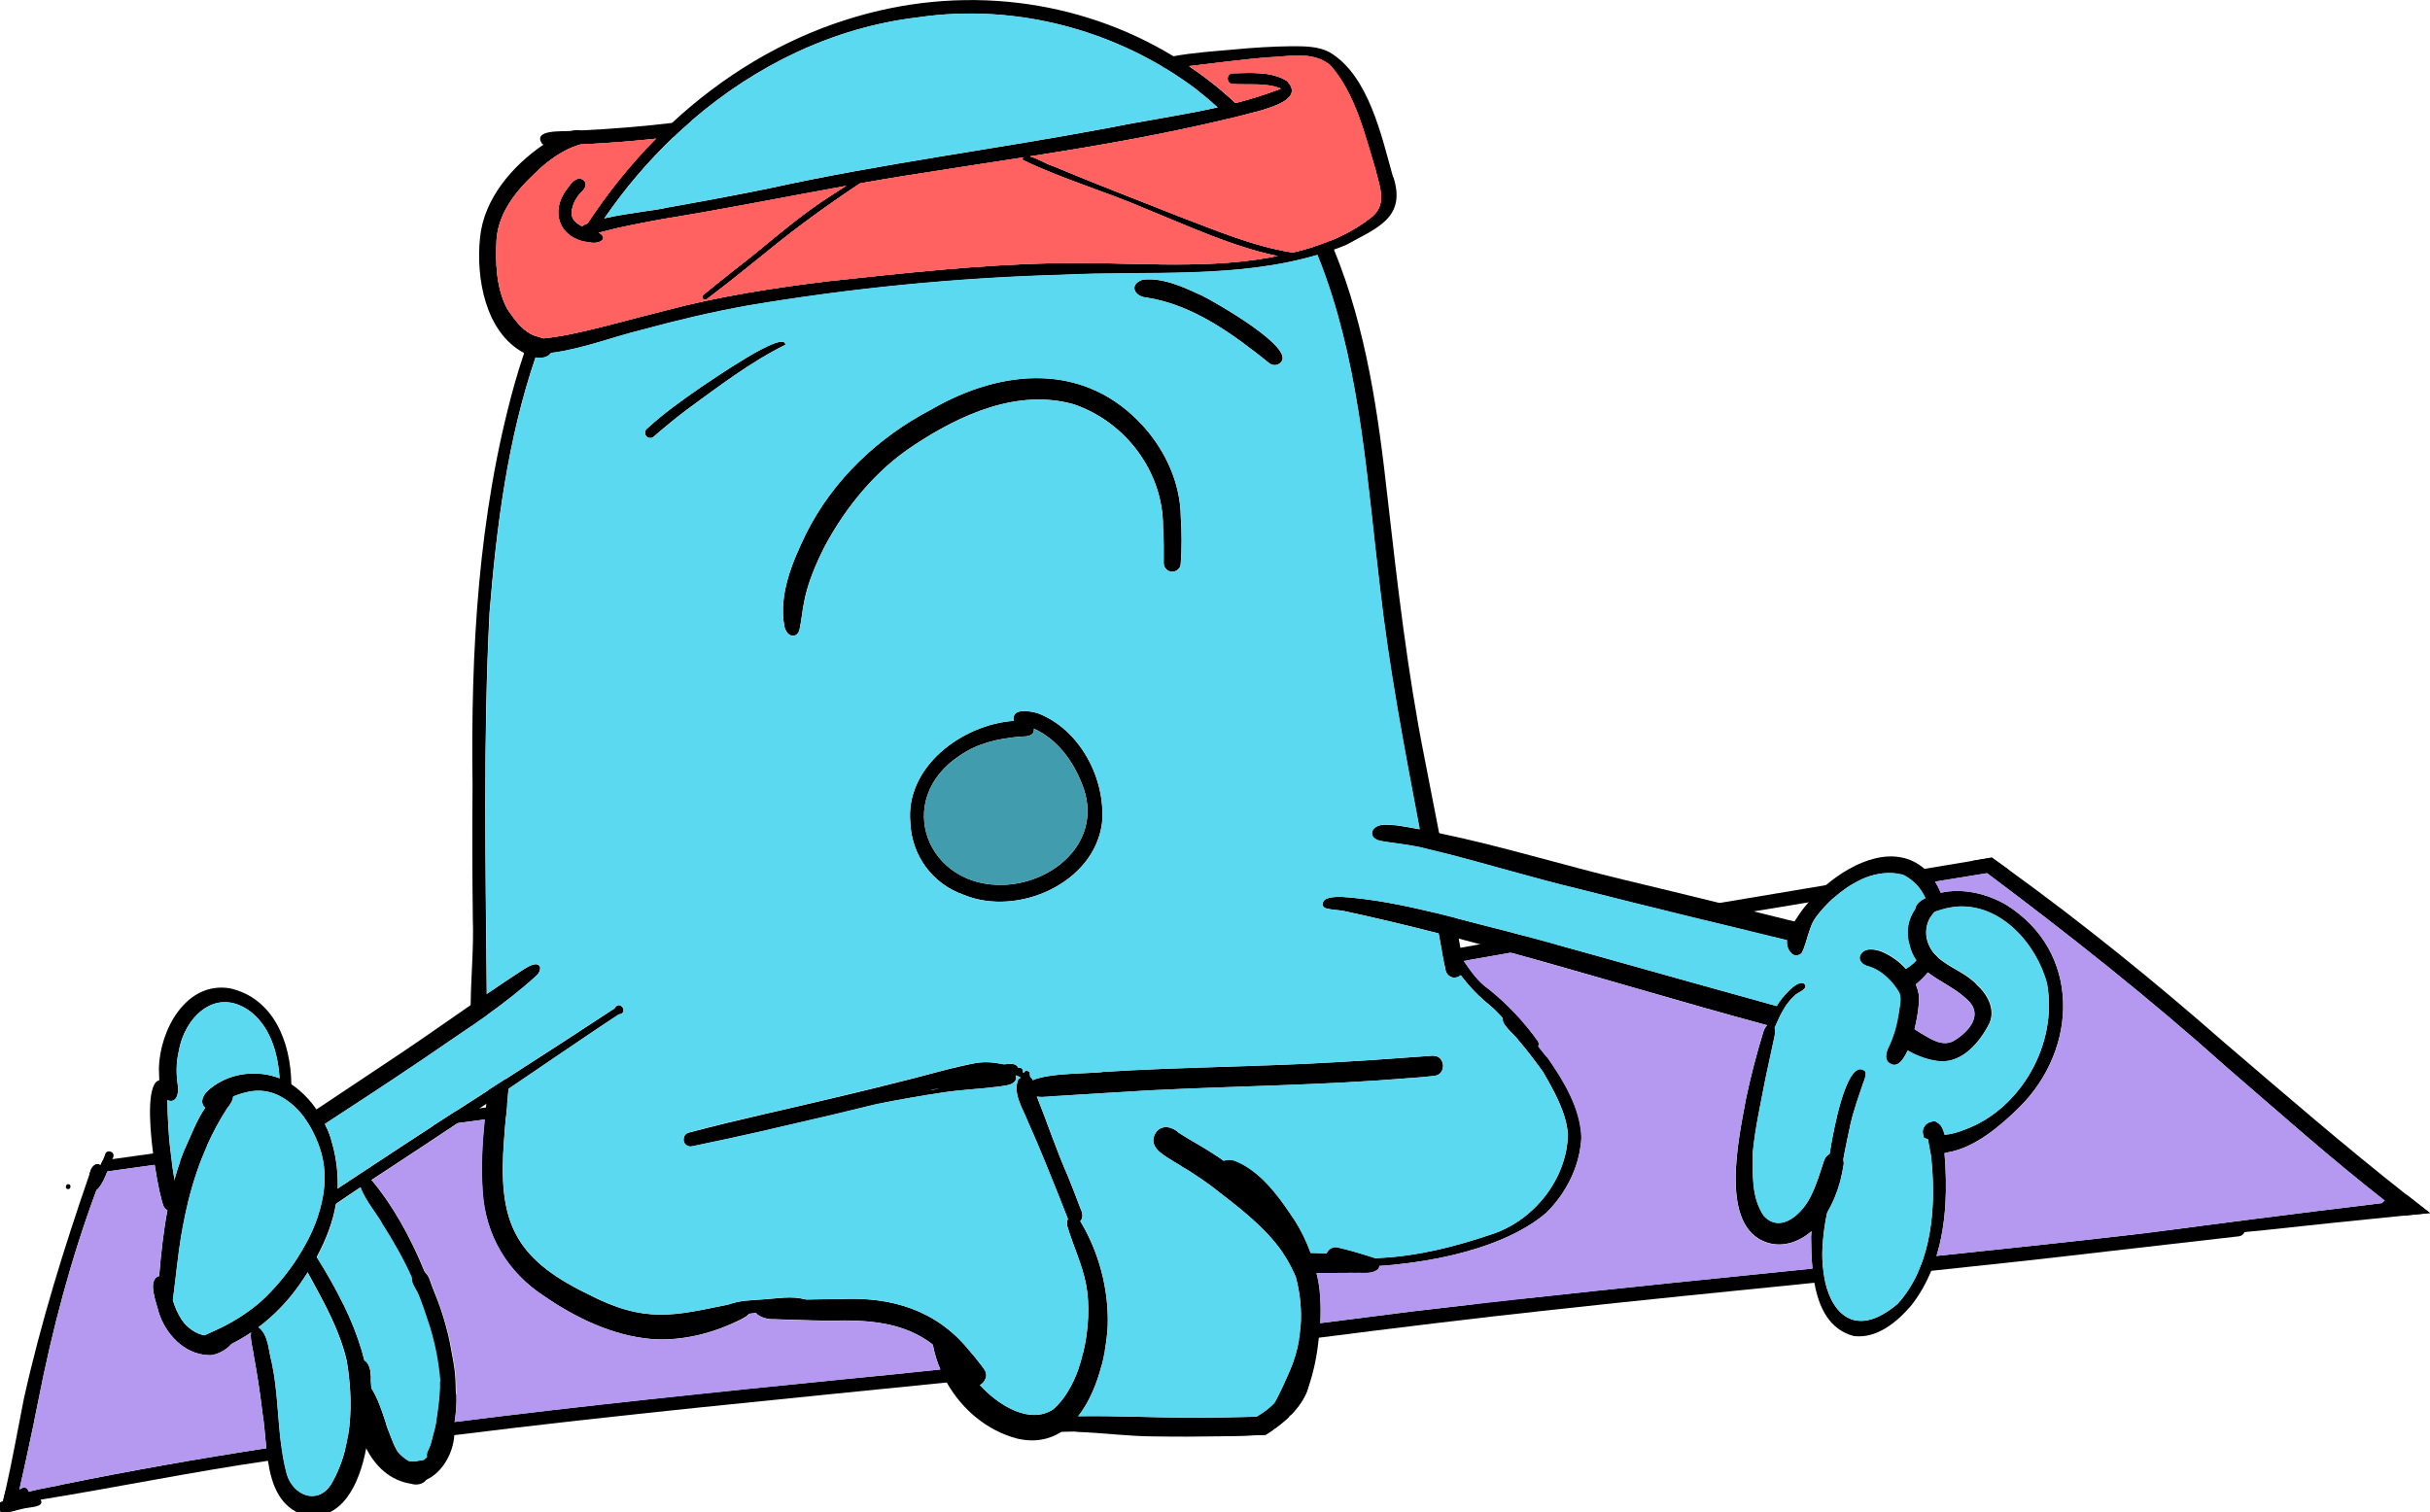<?xml version="1.0" encoding="UTF-8"?>
<svg xmlns="http://www.w3.org/2000/svg" viewBox="0 0 425.73 265.01">
  <defs>
    <style>
      .cls-1, .cls-2, .cls-3, .cls-4, .cls-5, .cls-6 {
        stroke-width: 0px;
      }

      .cls-2 {
        fill: #5bd9f0;
      }

      .cls-3 {
        fill: #419cad;
      }

      .cls-4 {
        fill: #b598f0;
      }

      .cls-5 {
        fill: #ff6260;
      }

      .cls-6 {
        fill: #f06563;
      }
    </style>
  </defs>
  <g id="Vector_layer" data-name="Vector layer">
    <path class="cls-1" d="m94.89,59.33s.07,0,.11,0c-.34.91-.68,1.83-.99,2.75-.07.19-.14.39-.2.58-4.89,14.35-6.83,29.67-8.05,44.72-1.14,22.2-.68,44.62-.49,66.82,0,.8.01,1.59.02,2.39.02.42.05.84.09,1.27h0c-.94.68-1.89,1.34-2.84,2-.07-1.24-.09-2.48-.08-3.73.04-4.98.56-9.99.38-14.98-.1-7.85-.11-15.69-.05-23.54-.32-23.53.97-47.32,7.29-70.08.52-1.86,1.08-3.7,1.71-5.54.02-.05.03-.09.05-.14.29-.84.58-1.67.89-2.5.71.05,1.45.04,2.17-.02Z"/>
    <path class="cls-1" d="m216.48,18.05c.68.63,1.35,1.28,2,1.94-1.04.27-2.09.53-3.13.78-.66-.67-1.34-1.32-2.04-1.96-1.13-1.03-2.29-2.02-3.5-2.96-13.82-10.53-31.81-15.35-49.01-12.8-14.86,1.76-28.44,8.44-39.61,18.06-.52.45-1.02.9-1.53,1.36-.27.25-.55.5-.82.75-.26.24-.51.48-.77.72-4.55,4.33-8.64,9.15-12.2,14.33-.52.76-1.03,1.52-1.52,2.29-.1.16-.2.31-.3.47-.3.47-.6.95-.89,1.43-.2-.02-.4-.04-.59-.08-.1-.02-.19-.04-.29-.05-.41-.08-.8-.2-1.16-.35.19-.31.39-.63.58-.94.24-.39.48-.77.73-1.15.16-.25.32-.51.49-.76,3.5-5.32,7.5-10.31,11.96-14.82.93-.95,1.88-1.87,2.86-2.77,8.79-8.16,19.16-14.52,30.73-18.15,19.95-6.32,40.59-3.55,57.09,6.45.93.56,1.84,1.14,2.74,1.75,2.86,1.93,5.59,4.09,8.14,6.47Z"/>
    <path class="cls-1" d="m252.16,146.01c.22,1.15.45,2.3.66,3.46-.29-.07-.58-.15-.88-.22-.43-.11-.86-.21-1.3-.32-.44-.11-.88-.21-1.32-.32-.06-.33-.12-.67-.19-1-.14-.76-.29-1.52-.43-2.28-2.68-14.14-5.39-28.28-6.99-42.59-2.2-18.23-3.32-36.85-9.5-54.29-.45-1.27-.92-2.52-1.43-3.77-.2-.48-.4-.97-.61-1.46.98-.31,1.94-.66,2.88-1.04.02.03.03.06.04.09.21.48.41.97.61,1.45,5.7,13.9,7.79,28.95,9.43,43.8,1.72,15.11,3.45,30.23,6.41,45.15.87,4.44,1.74,8.88,2.59,13.32Z"/>
    <path class="cls-1" d="m256.41,169.49c.02.12.02.25.01.37,0,.04,0,.07-.01.1,0,.02,0,.04,0,.05,0,.03-.02.06-.02.09,0,.04-.02.07-.03.1-.02.05-.04.09-.05.14-.06.12-.14.25-.22.35-.02.03-.05.05-.07.08-.04.04-.07.07-.11.11-.19.17-.41.3-.65.37-.16.05-.32.07-.48.07-.32,0-.65-.1-.93-.34-.34-.27-.53-.63-.61-1.05-.06-.31-.12-.62-.18-.93-.15-.77-.3-1.54-.44-2.31-.2-1.04-.39-2.07-.57-3.11-.22-1.21-.43-2.41-.65-3.62.08.02.16.04.24.06,1.07.27,2.14.54,3.21.81.03,0,.05.01.08.02.22,1.21.43,2.43.64,3.64.09.54.19,1.07.28,1.61.11.61.21,1.21.3,1.81,0,.02.01.04.01.06.03.16.05.31.08.46.06.35.12.7.18,1.05Z"/>
    <path class="cls-1" d="m94.01,168.99c1.11.25.52,1.55-.09,2.04-2.68,2.45-5.57,4.69-8.54,6.82h0c-.94.68-1.89,1.34-2.84,2-2.95,2.04-5.92,4-8.8,6.01-.05.03-.11.07-.16.1-5.51,3.72-11.08,7.38-16.66,11.01-.59.39-1.18.77-1.77,1.16-.1.06-.2.13-.29.19-.02-.05-.05-.09-.07-.14-.11-.2-.22-.41-.33-.61-.11-.19-.22-.38-.34-.57-.14-.22-.28-.44-.43-.66-.1-.16-.21-.31-.32-.46-.02-.02-.03-.04-.04-.06.71-.47,1.43-.95,2.14-1.42,4.72-3.13,9.44-6.27,14.14-9.42,0,0,0,0,.01,0,4.31-2.89,8.57-5.89,12.85-8.85.93-.65,1.87-1.29,2.81-1.93,2.18-1.5,4.38-2.97,6.59-4.4.66-.37,1.36-.86,2.15-.8Z"/>
    <path class="cls-1" d="m107.69,176.69c.95-1.59,2.55.9.7,1.1-2.05,1.34-4.72,3.13-6.45,4.31-2.41,1.62-4.73,3.2-7.1,4.81,0,0-.02.01-.03.02,0,0-.02.01-.02.02-1.7,1.15-3.34,2.27-4.99,3.39-.23.16-.46.32-.7.47-1.29.88-2.59,1.75-3.88,2.62-.4.27-.8.54-1.2.8-1.28.86-2.55,1.72-3.84,2.58-3.71,2.48-7.44,4.95-11.19,7.4-1.3.86-2.61,1.71-3.91,2.57-.64.43-1.29.85-1.93,1.28-.67.44-1.34.89-2.01,1.34-.77.52-1.52,1.04-2.29,1.57-1.04.72-2.09,1.44-3.13,2.16,0,0,0,0,0,0,.1-.29.19-.59.28-.88.05-.18.1-.36.15-.54.09-.32.17-.65.24-.97.05-.24.1-.48.14-.71.87-.58,1.75-1.16,2.62-1.73,2.32-1.54,4.65-3.06,6.98-4.6,3.18-2.11,6.39-4.2,9.59-6.28,1.34-.87,2.68-1.73,4.02-2.6,1.92-1.24,3.84-2.48,5.76-3.71,1.02-.66,2.03-1.31,3.04-1.96,6.41-4.12,12.8-8.25,19.14-12.43Z"/>
    <path class="cls-1" d="m32.41,213.01c-.03.14-.06.27-.09.41-.09.42-.18.83-.25,1.25-.06.3-.12.6-.17.91-.04.24-.09.48-.12.72-.31.07-.63.12-.95.16-.39.03-.77-.05-1.09-.29-1.02-.76-.55-2.44.7-2.61.57-.09,1.14-.24,1.68-.42.1-.04.2-.07.29-.11Z"/>
    <path class="cls-1" d="m51.03,189.99c.02,1.11-.04,2.21-.14,3.29-.02-.02-.04-.03-.05-.04-.12-.1-.25-.2-.38-.29-.02-.02-.04-.03-.05-.04-.14-.1-.27-.2-.41-.29-.01,0-.02-.02-.04-.02-.12-.08-.25-.16-.37-.23-.19-.12-.38-.22-.58-.32.08-1.02.08-2.05-.03-3.1,0-.05,0-.1-.01-.14-.3-4.42-1.75-9.27-5.56-11.86-5.91-3.9-11.16,1.54-12.1,7.33-.45,1.93-.46,3.91-.17,5.86.24,1.13-.08,3.28-1.69,2.71-.04-.03-.09-.06-.12-.09-1.05-.77-1.33-2.11-1.42-3.45-.05-.74-.04-1.47-.07-2.12.16-6.66,4.73-15.26,12.45-13.99,7.59,1.72,10.66,9.32,10.75,16.8Z"/>
    <path class="cls-1" d="m58.01,199.78c.84,2.66,1.2,5.49,1.15,8.21,0,.1,0,.2-.02.29-.04.91-.14,1.8-.29,2.68-.55,3.28-1.79,6.42-3.39,9.36-.5.92-1.03,1.82-1.59,2.7-.41.66-.85,1.31-1.29,1.95-2.01,2.91-4.48,5.5-7.3,7.62-.44.33-.88.64-1.33.95-1.1.74-2.24,1.41-3.43,1.99-.78.39-1.58.74-2.4,1.06-.59.23-1.22.5-1.84.21-1.16-.46-1.28-2.05-.39-2.77.11-.09.25-.17.39-.23.93-.41,1.85-.83,2.76-1.28,2.39-1.2,4.64-2.68,6.66-4.43,2.32-2.13,4.62-4.82,6.52-7.8.55-.85,1.06-1.73,1.53-2.62.78-1.47,1.44-2.99,1.95-4.54.1-.29.19-.59.28-.88.05-.18.1-.36.15-.54.09-.32.17-.65.24-.97.05-.24.1-.48.14-.71.57-3.01.48-6.05-.52-8.93-.11-.32-.22-.64-.34-.97-.12-.31-.25-.63-.4-.94-.06-.13-.12-.27-.19-.4-.07-.15-.14-.3-.22-.45-.02-.05-.05-.09-.07-.14-.11-.2-.21-.41-.33-.61-.11-.19-.22-.38-.34-.57-.14-.22-.28-.44-.43-.66-.1-.16-.21-.31-.32-.46-.02-.02-.03-.04-.04-.06-.71-.95-1.52-1.82-2.42-2.54-.02-.02-.04-.03-.05-.04-.12-.11-.25-.2-.38-.29-.02-.02-.04-.03-.05-.04-.14-.1-.27-.2-.41-.29-.01,0-.02-.02-.04-.02-.12-.08-.25-.16-.37-.23-.19-.12-.38-.22-.58-.32-1.68-.84-3.58-1.17-5.65-.69-.85.19-1.7.45-2.51.8-.69.29-1.34.64-1.94,1.03-.75.63-2.16,1.48-2.96.92-.23-.16-.41-.43-.51-.84-.17-1.39,1.16-2.38,2.17-3.1,3.3-2.25,7.69-2.65,11.37-1.22.71.28,1.4.62,2.05,1.04.45.29.88.61,1.29.97,1.21,1,2.25,2.16,3.12,3.44.56.81,1.05,1.67,1.47,2.57.14.29.27.57.39.86.07.17.14.34.2.5.06.15.12.3.17.46.06.16.12.32.17.49.06.16.11.32.16.49Z"/>
    <path class="cls-1" d="m40.1,191.26c.55.19.75.52.75.91,0,.7-.64,1.57-1.06,2.09-1.35,2.08-2.51,4.26-3.51,6.5,0,0,0,.01,0,.02-.16.36-.32.72-.46,1.08-.14.34-.29.69-.42,1.03-.01.03-.02.05-.03.08-1.27,3.25-2.23,6.62-2.95,10.04-.03.14-.06.27-.09.41-.09.42-.18.83-.25,1.25-.06.3-.12.6-.17.91-.04.24-.09.48-.12.72-.62,3.74-.97,7.51-1.46,11.27-.01.08-.03.16-.05.23h0c-.42,1.39-2.71,1.18-2.68-.42.09-1.25.18-2.5.29-3.75.32-3.86.73-7.73,1.45-11.54.34-1.82.74-3.62,1.24-5.39.3-1.07.62-2.13.99-3.18,0,0,0-.02.01-.03.09-.26.19-.52.29-.79.1-.27.2-.53.3-.79.07-.2.15-.39.23-.58.03-.07.05-.14.08-.2.84-1.78,1.94-4.78,3.48-7,1.12-1.62,2.48-2.82,4.15-2.86Z"/>
    <path class="cls-1" d="m31,209.03c.2,1.09.73,2.73-.71,3.14-.32.09-.67.05-.96-.09-.3-.14-.54-.38-.66-.69-.38-.87-1.04-3.8-1.57-7.26-.1-.65-.2-1.32-.28-2.01-.76-5.85-.98-12.33,1.09-12.81.15-.04.31-.04.49,0,.84.41.86,1.53.92,2.34,0,.38,0,.75,0,1.12.04,3.02.2,5.98.53,8.93.03.29.06.58.1.87.02.21.05.43.08.64.02.17.04.34.07.52.13.99.29,1.98.46,2.98.13.78.28,1.56.44,2.34Z"/>
    <path class="cls-1" d="m67.25,248.41c.13.4.27.8.4,1.2-.75-.61-1.42-1.35-2.01-2.18-.29-.41-.57-.84-.84-1.28-.43-.73-.83-1.51-1.2-2.3-.73-1.55-1.35-3.18-1.96-4.68-.32-.79-.63-1.55-.96-2.26-.7-1.76-1.41-3.52-2.03-5.31-.45-.96-.64-2.32.55-2.81.38-.13.7-.15.98-.08.57,1.17,1.1,2.36,1.59,3.56.08.2.16.4.24.6.48,1.22.91,2.46,1.28,3.71.05.19.11.38.16.56.12.41.23.83.33,1.24,0,0,0,0,0,0,.04.02.09.05.12.07.02.01.04.03.05.04.05.04.09.07.13.11.04.04.08.07.12.12.02.02.04.04.05.06.04.04.07.08.09.12.04.05.07.11.11.17,0,0,0,.01.01.02.03.05.06.11.09.17.07.13.12.28.17.43.02.06.04.13.05.2.02.07.04.14.05.2.03.15.06.31.08.46,0,.07.02.15.02.22v.15s.02.08.02.12c.02.28.01.55,0,.79v.27c.02.12.02.25.03.38,0,.15.02.3.03.45,0,.07.01.14.02.21h0c.04.07.07.15.08.25.09.14.18.29.26.44.05.09.11.19.16.29.07.12.13.25.19.37.56,1.12,1,2.3,1.4,3.51.04.13.09.27.13.4Z"/>
    <path class="cls-1" d="m78.45,238.15c.14,3.32.09,8.17-2.03,11,0,0,0,0,0,0,.02-.11.04-.22.05-.33.07-.46.13-.92.2-1.38.14-.99.25-1.98.34-2.97,0-.02,0-.05,0-.07v-.02c.06-.77.09-1.53.06-2.3-.05-.82-.15-1.63-.26-2.44-.11-.88-.26-1.74-.41-2.55-.16-.84-.35-1.66-.57-2.5-.19-.73-.38-1.47-.59-2.15,0-.02-.01-.04-.02-.06l-.02-.04c-.34-1.07-.71-2.14-1.07-3.2-.04-.11-.07-.21-.11-.31-.02-.06-.04-.11-.06-.17-.55-1.66-1.17-3.25-1.86-4.8-1.48-3.3-3.26-6.41-5.23-9.5-.51-1.1-3.09-4.23-3.74-6.3-.26-.82-.21-1.47.38-1.77.54-.26,1.14.11,1.55.49.04.04.08.07.11.11,3.53,4.18,6.8,9.98,9.23,16.02h0c2.09,5.2,3.56,10.57,4.03,15.24Z"/>
    <path class="cls-1" d="m64.8,246.16c.03,1.25-.02,2.67-.16,4.16-.03.29-.05.58-.09.87-.09.76-.2,1.54-.34,2.32-.02.1-.04.2-.05.29-1.22,6.46-4.33,12.85-10.79,11.77-4.36-1.39-5.78-5.31-6.43-9.57-.11-.73-.2-1.47-.28-2.2-.23-2.21-.37-4.42-.69-6.31-.38-3.31-.9-6.61-1.5-9.88-.05-.84-.69-2.86-.49-4.07.11-.67.47-1.1,1.33-.95h0c1.78,1.37,1.72,4.11,2.3,6.12,1.04,4.81,1.03,9.81,1.68,14.68.03.18.05.37.08.55.02.16.05.32.07.48.03.23.07.45.11.67.02.16.05.33.09.49.17.94.38,1.88.63,2.8,1.12,3.66,5.29,5.42,7.7,1.81,1.15-1.94,1.97-4.02,2.52-6.18.05-.19.1-.39.14-.58,0-.02,0-.03.01-.05.04-.18.08-.36.12-.54.08-.39.16-.78.22-1.17.73-4.38.5-8.96-.23-13.22-1.22-5.27-3.8-9.87-6.31-14.5-.17-.32-.34-.64-.53-.95-.53-.92-1.11-1.82-1.64-2.74.55-.85,1.06-1.73,1.53-2.62.57.88,1.14,1.76,1.7,2.66,1.69,2.7,3.31,5.5,4.71,8.4.57,1.17,1.1,2.36,1.59,3.56.08.2.16.4.24.6.48,1.22.91,2.46,1.28,3.71.06.19.11.38.16.56.12.41.23.82.33,1.24.37,1.48.64,2.97.81,4.48.08.69.14,1.38.17,2.07.02.38.04.79.05,1.21Z"/>
    <path class="cls-1" d="m40.03,233.24c1.19.62,1.13,1.5.51,2.29-.91,1.16-3.03,2.16-4.14,1.95-4.16-.18-7.45-3.76-8.6-7.53-.36-1.55-2.1-5.69.07-6.32.05-.02.11-.03.16-.04.78-.11,1.46.45,1.59,1.21.15,1.04.36,2.04.64,3h0c.37,1.24.88,2.42,1.6,3.52.9,1.32,2.43,2.46,4.04,2.71.81.13,1.64.03,2.43-.39.51-.29,1.1-.55,1.7-.39Z"/>
    <path class="cls-1" d="m206.86,90.46c.19,2.8.21,5.64-.01,8.44-.06.73-.77,1.29-1.48,1.29-.8,0-1.5-.68-1.49-1.49.02-2.16.02-4.29-.12-6.36.04-9.64-6.55-18.39-15.61-21.48-9.82-2.8-19.88,1.78-27.98,7.13-6.69,4.36-11.97,10.82-15.7,17.79-1.54,3.07-2.96,6.36-3.59,9.68-.32,1.59-.46,3.21-.79,4.8-.14.59-.49,1.12-1.14,1.15-.83.04-1.35-.9-1.52-1.59-1.05-5.63,1.37-11.3,3.78-16.28,4.73-9.45,12.62-16.91,21.94-21.78,12.45-7.21,27.02-8.43,37.3,3.09,3.81,4.29,6.32,9.86,6.42,15.6Z"/>
    <path class="cls-1" d="m122.84,67.82c1.38-.87,14.74-10.26,14.75-7.39-6.12,3.01-11.78,7.37-17.36,11.43-1.97,1.5-3.88,3.08-5.75,4.7-.34.3-.91.23-1.21-.07-.34-.35-.37-.96,0-1.3,2.96-2.73,6.26-5.08,9.57-7.37Z"/>
    <path class="cls-1" d="m210.55,51.78c2.13,1.06,16.71,9.3,13.78,11.79-.5.52-1.34.55-1.91.12-6.38-5.12-13.28-10.2-21.43-11.52-2.29-.13-3.3-2.36-.75-3.16,3.57-.38,7.14,1.32,10.31,2.78Z"/>
    <path class="cls-1" d="m176.05,155.06c9.07-.46,17.29-8.1,13.57-17.51-1.58-4.18-4.41-8.02-8.49-9.86.15,1.36-1.33,1.39-2.27,1.39-3.88.34-7.47,1.1-10.66,3.3-11.84,7.72-5.81,23.34,7.85,22.67Zm5.66-30.11c7.46,2.78,12.06,11.52,11.36,19.27-1.34,10.56-14.8,16.48-24.17,12.62-5.5-1.89-9.16-6.86-9.41-12.59-.99-9.83,9.1-17.29,18.11-17.92-.43-2.32,2.73-1.74,4.11-1.37Z"/>
    <path class="cls-1" d="m317.3,162.21c-.06.13-.11.27-.16.41-.05.13-.1.27-.15.4-.12.36-.24.72-.35,1.09-.06.2-.12.4-.18.6,0,0,0,.01,0,.02-.08.27-.16.55-.25.82-1.06-.26-2.11-.52-3.17-.77-.83-.21-1.66-.41-2.5-.61h0c-1.27-.31-2.54-.62-3.81-.93-2.79-.68-5.58-1.36-8.38-2.03-.68-.17-1.36-.33-2.04-.5-6.63-1.61-13.26-3.25-19.88-4.94-7.93-1.9-15.72-4.29-23.62-6.3-.29-.07-.58-.15-.88-.22-.43-.11-.86-.21-1.3-.32-.44-.11-.88-.21-1.32-.32-.14-.04-.27-.07-.41-.1-1.96-.4-3.94-.68-5.93-.94-.79-.14-1.68-.17-2.3-.74-.36-.36-.42-.92-.17-1.36.91-1.32,2.84-.88,4.21-.82,1.33.2,2.66.43,3.98.68,1.15.21,2.3.44,3.45.68,10.9,2.26,21.58,5.58,32.41,8.18,5.58,1.33,11.15,2.69,16.72,4.06,1.99.49,3.97.98,5.96,1.47,2.05.5,4.1,1.01,6.15,1.52.33.08.65.16.98.24.98.24,1.96.48,2.93.73Z"/>
    <path class="cls-1" d="m336.2,167.76c.14.38.14.81,0,1.2-.25.77-.99,1.36-2.05,1.1,0,0,0,0-.01,0-.15-.04-.3-.08-.45-.12.08-.05.15-.09.23-.14.21-.12.42-.27.62-.41.1-.07.2-.14.29-.22.1-.07.19-.15.28-.23.06-.05.12-.11.18-.16.15-.14.29-.29.43-.44l.16-.19s.06-.07.09-.11c.07-.08.13-.16.2-.24.01-.01.02-.03.03-.04Z"/>
    <path class="cls-1" d="m311.29,176.29c.44.12.88.24,1.32.36-.55.87-.99,1.79-1.4,2.74-.07.16-.14.32-.2.48-.02.05-.04.11-.07.16-.02,0-.05-.01-.07-.02-.32-.09-.64-.17-.96-.26-.09-.02-.18-.05-.27-.07-15.02-4.06-29.94-8.59-44.95-12.73-1.8-.5-3.59-.99-5.39-1.47-1.24-.34-2.48-.66-3.73-.99-1.18-.31-2.35-.61-3.53-.91-5.61-1.44-11.25-2.78-16.91-4-.92-.11-1.88-.15-2.78-.39-.34-.06-.62-.34-.65-.71.11-1.39,2.09-1.24,3.12-1.33,5.6.36,11.11,1.48,16.57,2.81.08.02.16.04.24.06,1.07.26,2.14.54,3.21.81.03,0,.05.01.08.02,3.05.79,6.08,1.6,9.12,2.35,1.09.29,2.17.57,3.25.87.91.24,1.82.49,2.74.74.91.25,1.82.5,2.74.75,8.21,2.25,16.4,4.6,24.61,6.88,4.63,1.3,9.27,2.59,13.91,3.87Z"/>
    <path class="cls-1" d="m310.53,164.15h0c-1.27-.31-2.54-.62-3.81-.92.08-1.16,1.74-1.9,2.56-.78.39.58.81,1.14,1.25,1.7Z"/>
    <path class="cls-1" d="m338.72,167c.23.28.49.54.76.78-.46.89-1.01,1.73-1.65,2.51-.03.04-.06.07-.09.11-.13.16-.27.32-.4.47-.2.21-.39.42-.59.62-.12.11-.24.23-.36.34-.21.2-.43.39-.66.58l-.08.07c-.11.09-.22.18-.33.26-.12.1-.25.2-.38.29-.12.09-.25.19-.38.28-.17,0-.34-.01-.51-.02-.59,0-1.18,0-1.76.01-.02-.04-.04-.07-.07-.1-.04-.05-.07-.11-.12-.17-.02-.03-.04-.06-.06-.09-.02-.02-.04-.05-.05-.07-.11-.15-.22-.3-.34-.44-.11-.13-.21-.27-.33-.39-.11-.12-.22-.25-.34-.36,0-.01-.02-.02-.03-.03.71-.36,1.43-.8,2.13-1.33.09-.07.18-.13.26-.2.12-.06.23-.12.34-.18h0c.08-.05.15-.09.23-.14.21-.12.42-.27.62-.41.1-.07.2-.14.29-.22.1-.07.19-.15.28-.23.06-.05.12-.11.18-.16.15-.14.29-.29.43-.44l.16-.19s.06-.07.09-.11c.07-.08.13-.16.2-.24.01-.01.02-.03.03-.04.64-.83,1.12-1.77,1.46-2.77.06.2.12.39.21.58.03.07.06.14.09.2.04.1.09.2.14.29.04.07.08.14.12.21.05.08.1.16.15.25.11.16.22.32.35.48Z"/>
    <path class="cls-1" d="m340.8,159.24c-.12.03-.25.06-.37.09-.13.04-.26.07-.39.11-.21.06-.41.12-.62.19-.11.04-.22.07-.33.11l-.16.06c-.28.27-.51.55-.7.87-.02.04-.05.07-.07.11-.02-.21-.04-.43-.07-.65-.12-.88-.36-1.74-.71-2.55-.02-.05-.05-.11-.07-.16-.39-.87-.92-1.68-1.57-2.38-.06-.07-.12-.13-.19-.19-.06-.06-.12-.12-.19-.18l-.04-.04-.2-.18c-.51-.45-1.09-.84-1.73-1.15-.39-.1-.79-.17-1.18-.22-2.08-.26-4.13.16-6.05,1.01-.1.04-.2.09-.3.14-1.7.8-3.29,1.92-4.7,3.19-1.09.98-2.07,2.06-2.89,3.14-.4.52-.71,1.07-.95,1.65-.06.13-.11.27-.16.41-.05.13-.1.27-.15.4-.12.36-.24.72-.35,1.09-.06.2-.12.4-.18.6,0,0,0,.01,0,.02-.08.27-.16.55-.25.82-.15.48-.32.95-.54,1.4-.39.5-1.09.62-1.64.32-.83-.71-1.08-1.58-.99-2.5.11-1.09.7-2.25,1.34-3.29.39-.62.8-1.21,1.13-1.7.39-.54.83-1.09,1.31-1.64.89-1.02,1.92-2.04,3.04-3,5.11-4.33,12.2-7.27,17.29-2.88.36.31.71.65,1.05,1.04.3.39.57.79.82,1.21.39.63.72,1.29.99,1.97.01.04.03.07.04.1.27.68.48,1.38.64,2.09.04.19.08.38.11.57Z"/>
    <path class="cls-1" d="m326.75,187.74c.22.46.02,1.03-.13,1.48-.04.12-.09.25-.13.38-.4-.67-.77-1.35-1.12-2.05h0s.02-.02.03-.02c.03-.02.05-.03.09-.04.02-.01.04-.02.05-.02.03-.02.06-.02.09-.03.04-.02.09-.02.13-.03.05,0,.11-.01.16-.01.27,0,.55.11.83.34Z"/>
    <path class="cls-1" d="m337.83,170.29s-.06.07-.09.11c-.13.16-.27.32-.4.47-.2.21-.39.42-.59.62-.12.11-.24.23-.36.34-.21.2-.43.4-.66.58l-.08.07c-.11.09-.22.18-.33.26-.12.1-.25.2-.38.29-.12.09-.25.19-.38.28-.17,0-.34-.01-.51-.02-.59,0-1.18,0-1.76.01-.02-.04-.04-.07-.07-.1-.04-.05-.07-.11-.12-.17-.02-.03-.04-.06-.06-.09-.02-.02-.04-.05-.05-.07-.11-.15-.22-.3-.34-.44-.11-.13-.21-.27-.33-.39-.11-.12-.22-.25-.34-.36,0-.01-.02-.02-.03-.03-.17-.18-.35-.35-.54-.51-.09-.08-.18-.16-.27-.23-.14-.12-.29-.23-.43-.34,1.08-.11,2.21-.2,3.37-.25.41-.02.82-.03,1.24-.04,1.07-.03,2.16-.03,3.27,0,.08,0,.16,0,.23,0Z"/>
    <path class="cls-1" d="m340.85,199.75c.07.32.13.65.19.97-.18-.04-.36-.09-.53-.14-.92-.24-1.81-.54-2.67-.9-.23-.09-.45-.19-.67-.29-.05-.02-.1-.04-.15-.07-.04-.24-.08-.48-.12-.72-.15-.87.46-1.73,1.28-1.95.08-.02.15-.04.22-.05h0s.01,0,.02,0h0c.45.2.91.38,1.39.55.04.01.09.03.13.04.07.09.13.18.19.28.03.05.06.1.09.15.16.31.29.65.38,1,.02.08.05.17.07.25.08.31.14.61.19.87Z"/>
    <path class="cls-1" d="m322.93,203.27c.09.25.12.53.08.81-.15.95-.34,1.89-.59,2.81-.13.51-.29,1.01-.46,1.51-.05.17-.11.33-.18.5-.01.04-.03.07-.04.11-.07.19-.14.38-.22.57v.04c-.1.21-.19.43-.28.64,0,0,0,0,0,0-.09.2-.18.39-.27.59-.02.05-.05.1-.07.15-.09.18-.18.36-.27.54,0,0,0,0,0,0-.11.21-.23.42-.34.62-.05.09-.1.19-.16.28,0,0,0,0,0,.01-.02.03-.04.06-.05.09-.04.07-.08.13-.12.2-.01.02-.03.04-.04.06-.68,1.09-1.54,2.11-2.54,2.96-2.12,1.82-4.84,2.86-7.64,2.04-8.75-2.65-5.03-18.62-3.83-25.29.83-3.94,1.85-7.84,3.03-11.69.15-.41.34-.89.71-1.17.06-.04.13-.09.2-.12.05-.02.1-.02.15-.03.49-.08.76.14.89.48.01.04.02.07.04.11.16.55.03,1.36-.09,1.84-.49,2.37-1.07,4.84-1.54,7.16-.81,4.27-1.79,8.53-2.2,12.86-.01,3.87-.26,7.9,1.95,11.13,3.07,3.25,6.96-.67,8.31-3.68.95-1.94,1.55-4.02,2.23-6.06.17-.51.52-.92.98-1.13.29-.14.61-.19.96-.14.66.09,1.21.57,1.43,1.18Z"/>
    <path class="cls-1" d="m326.75,187.74c.22.46.02,1.03-.13,1.48-.04.12-.09.25-.13.38-.82,2.45-1.71,4.88-2.29,7.4-.4,1.94-.88,4.07-1.27,6.26-.21,1.2-.39,2.41-.52,3.62-.13.51-.29,1.01-.46,1.51-.05.17-.11.34-.18.5-.01.04-.03.07-.04.11-.07.19-.14.38-.22.57v.04c-.1.21-.19.43-.28.64,0,0,0,0,0,0-.09.2-.18.39-.27.59-.02.05-.05.1-.07.15-.09.18-.18.36-.27.54,0,0,0,0,0,0-.11.21-.23.42-.34.62-.05.09-.1.19-.16.28-.05.1-.12.2-.18.3-.01.02-.03.04-.04.06-.11-1.34-.12-2.65-.06-3.87-.01-.14-.01-.34,0-.59.04-1.17.29-3.47.71-6.13.93-5.88,2.7-13.53,4.83-14.68h0s.02-.02.03-.02c.03-.02.05-.03.09-.04.02-.01.04-.02.05-.02.03-.01.06-.02.09-.03.04-.02.09-.02.13-.03.05,0,.1-.01.16-.01.27,0,.55.11.83.34Z"/>
    <path class="cls-1" d="m341.24,201.97c-.14.02-.29.05-.43.07-.04,0-.09.01-.13.02-.1.01-.2.02-.3.03-.13.01-.26.02-.39.03-.14,0-.29.01-.43.01-.43,0-.87-.02-1.3-.08-.04-.24-.09-.47-.13-.71v-.07c-.06-.27-.11-.54-.16-.8-.01-.06-.02-.12-.03-.19-.02-.11-.04-.23-.05-.34,0-.04-.01-.07-.02-.11,0-.02,0-.05,0-.07,0,0,0-.01,0-.02,0-.02,0-.04,0-.05-.23-.09-.45-.19-.67-.29-.05-.02-.1-.04-.15-.07-.04-.24-.08-.48-.12-.72-.15-.87.46-1.73,1.28-1.95.08-.02.15-.04.22-.05h0s.03,0,.05,0h0c.43-.06.77.03,1.06.21.16.1.3.24.43.39.07.09.13.18.19.28.03.05.06.1.09.15.16.31.29.65.38,1,.02.08.05.17.07.25.08.31.14.61.19.87.07.32.13.65.19.97.08.42.14.84.2,1.25Z"/>
    <path class="cls-1" d="m189.25,211.68c.36.73.64,1.76,0,2.32-.11.09-.23.18-.39.24-.11.05-.22.08-.34.09-.55.07-1.14-.22-1.38-.75,0-.01-.01-.02-.02-.04-.34-.81-.67-1.62-1-2.43-1.98-4.88-3.89-9.79-6.06-14.59-.86-2.23-2.62-4.8-1.71-7.24.14-.21.3-.34.48-.41.15-.06.3-.07.46-.04.4.07.81.38,1.12.75.06.07.11.13.16.2.03.04.06.09.09.13.07.1.13.21.18.3.28.66.55,1.32.82,1.99,1.85,4.61,3.41,9.38,5.43,13.93.75,1.84,1.46,3.7,2.16,5.56Z"/>
    <path class="cls-1" d="m189.27,214.03c3.29,5.46,4.98,11.95,4.8,18.25-.07,1.37-.24,2.86-.51,4.39-.08.42-.16.84-.25,1.27-.04.21-.09.43-.14.64-.05.21-.1.43-.16.64-.84,3.27-2.18,6.52-4.12,8.98-.86,1.09-1.84,2.02-2.95,2.73-2.1,1.35-4.66,1.89-7.73,1.18-5.3-1.39-9.68-5.12-12.34-9.83-.41-.73-.79-1.49-1.11-2.27-.6-1.41-1.05-2.88-1.33-4.38-.02-.1-.04-.2-.06-.3-.16-.95.51-1.9,1.42-2.15.92-.25,1.97.22,2.32,1.12.64,1.65,1.24,3.31,2.02,4.9.05.1.11.2.17.31.4.73.92,1.5,1.54,2.26.26.32.54.65.84.97,3.42,3.72,8.84,6.91,12.84,4.24,1.99-1.72,3.48-4.34,4.5-7.28.09-.25.18-.52.26-.78.04-.14.08-.27.12-.41.02-.06.04-.12.05-.19.05-.18.1-.35.14-.53,0,0,0-.02,0-.03.05-.17.09-.33.13-.5.01-.05.02-.09.04-.14,1.01-4.15,1.17-8.6.53-11.96-.67-3.55-2.29-6.83-3.3-10.28-.11-.54-.05-.97.12-1.27l.04-.06c.23-.34.61-.48,1.02-.38.36.08.75.34,1.08.81,0,0,.02.02.02.03Z"/>
    <path class="cls-1" d="m177.9,188.49c.12.16.16.38.11.64-.45,1.13-1.93,1.09-2.94,1.29-3.19.42-6.41.54-9.6,1-3.99.58-7.96,1.31-11.93,2.07-1.88.36-3.75.72-5.62,1.07-.16.04-.32-.1-.34-.26-.02-.17.1-.3.26-.34,5.04-.98,10.12-1.89,15.14-2.93h.04c.27,0,.69-.08,1.23-.21,1.08-.26,2.63-.72,4.3-1.2,3.24-.92,6.95-1.9,8.6-1.55.24.05.43.12.58.23.04.03.08.07.12.11h0s.04.04.05.06h0Z"/>
    <path class="cls-1" d="m171.66,187.35s0,.01,0,.02c-.08.54-.71.81-1.14,1.04-.51.26-1.03.5-1.55.72-.47.2-.95.39-1.42.56-.55.2-1.1.39-1.66.56-.68.2-1.35.39-2.03.58-.28.08-.56.16-.84.23-3.14.86-6.3,1.66-9.47,2.45-2.38.58-4.76,1.16-7.14,1.74-4.36,1.02-8.71,2.04-13.07,3.04-3.99.91-8,1.77-12.01,2.6-.33.07-.66.05-.96-.12-.94-.51-.75-2.02.3-2.27,8.59-2.3,17.31-4.13,25.96-6.22,4.39-1.04,8.76-2.1,13.13-3.23,3.02-.76,6-1.64,9.04-2.3.37-.05.9-.2,1.41-.25.68-.07,1.32.01,1.45.7.01.05.02.12.02.18Z"/>
    <path class="cls-1" d="m130.3,228.1c2.04,0,1.86,1.18.97,2.11-.32.34-.74.65-1.17.86-4.86,2.51-10.44,3.98-15.93,3.59,0,0,.2.02.01,0-6.84-.58-13.25-3.68-18.81-7.49-6.47-4.2-10.36-10.71-10.83-18.43-.3-4.19-.07-8.39.36-12.57.07-.7.15-1.4.23-2.1.02-.22.05-.44.08-.66.09-.78.19-1.56.29-2.34,1.02-.66,2.03-1.31,3.04-1.96.41.38.64.96.56,1.54,0,.05,0,.09-.01.14-.07.92-.16,1.85-.25,2.78-.07.7-.14,1.4-.2,2.1-.12,1.28-.24,2.56-.32,3.83,0,.06-.01.13-.02.2,0,.02,0,.04,0,.07-1.07,13.98,1.52,20.62,14.55,26.95,10.27,5.36,15.32,3.8,24.87,1.88.82-.16,1.68-.33,2.58-.5Z"/>
    <path class="cls-1" d="m172.49,240.1c.21.32.29.69.26,1.04,0,.03,0,.07-.01.1,0,.04-.01.08-.02.12,0,.04-.02.08-.03.12,0,.04-.02.07-.03.1-.16.49-.53.93-.99,1.16-.31.16-.67.23-1.05.16-.58-.19-1.06-.54-1.48-.96-.64-.65-1.15-1.48-1.71-2.23-.26-.35-.53-.67-.83-.95-.99-1.23-2.05-2.27-3.17-3.13-5.08-3.94-11.35-4.39-18.05-4.18-3.27-.04-6.53-.18-9.79-.27-.98.06-2.57-.31-3.16-1.1-.33-.43-.36-.99.14-1.67,1.06-.95,2.64-.68,3.95-.68,1.55.05,3.11.05,4.67.02,2.02-.03,4.04-.09,6.05-.08,8.86-.46,16.81,1.9,22.54,8.97.73.83,1.45,1.69,2.1,2.58.21.29.42.58.62.88Z"/>
    <path class="cls-1" d="m251.08,185.02c2.13-.03,2.4,3.25.24,3.53-1.44.18-2.88.29-4.33.39-15.12,1.26-30.25,1.38-45.38,2.14-5.31.31-10.82.64-16.09.98-1.22,0-2.62.32-3.86.13-.19-.03-.38-.07-.57-.13-.37-.11-.71-.29-1.02-.56-.54-.77-.4-1.35.18-1.8.05-.05.11-.09.18-.12.05-.04.11-.07.18-.11.11-.07.22-.12.35-.18,3.04-1.35,10.87-1.13,12.33-1.45,13.61-.85,27.27-.88,40.89-1.7,5.65-.3,11.28-.74,16.92-1.14Z"/>
    <path class="cls-1" d="m244.38,221.61s-.07,0-.1,0c-.9.09-1.78.16-2.64.21,0,.04-.01.08-.02.12,0,.04-.02.09-.03.13,0,.03-.02.06-.03.09-.02.05-.04.11-.07.18-1.05,1-2.71.63-4.04.71h-.17c-1.19-.36-2.38-.71-3.56-1.11h0l-.18-.06c-.43-.14-.79-.39-1.02-.78-.06-.1-.11-.2-.14-.29-.15-.41-.11-.83.05-1.2.32-.73,1.14-1.25,2.01-.99,1.96.44,4.17,1.11,6.51,1.87,1.12.36,2.27.74,3.44,1.12Z"/>
    <path class="cls-1" d="m257.46,168.21c-.34.06-.68.12-1.02.18-.07.02-.14.03-.21.04.06.35.12.7.18,1.05.02.12.02.25.01.37,0,.04,0,.07-.01.1,0,.02,0,.04,0,.05,0,.03-.02.06-.02.09,0,.04-.02.07-.03.1-.02.05-.04.09-.05.14-.06.12-.14.25-.22.35-.02.03-.05.05-.07.08-.04.04-.07.07-.11.11-.19.17-.41.3-.65.37-.34-.43-.62-.92-.68-1.46-.03-.25,0-.5.07-.73.04-.13.1-.25.17-.36.16-.27.41-.49.72-.64.2-.08.4-.12.59-.14h.03c.46-.04.9.09,1.32.3Z"/>
    <path class="cls-1" d="m260.87,228.27c2.02-.23,4.04-.45,6.06-.68-2.38.95-4.96,1.38-7.69,1.08-.32-.03-.65-.07-.97-.11.87-.1,1.73-.2,2.6-.3Z"/>
    <path class="cls-1" d="m277.04,199.31c-.01.33-.04.67-.07,1-1.67-4.41-3.92-8.55-6.58-12.42-.28-.4-.55-.79-.84-1.18,0-.01-.02-.02-.03-.04-1.17-1.62-2.42-3.2-3.73-4.71-.04-.04-.07-.08-.11-.12-.68-.78-1.38-1.55-2.08-2.3,0,0,0-.01,0-.02-.04-.07-.08-.13-.11-.19-.09-.18-.16-.35-.19-.52-.01-.07-.02-.13-.02-.2,0-.06,0-.12.02-.17.02-.13.08-.26.17-.38.86-1.12,3.97,2.74,6.02,5.33.76.97,1.38,1.75,1.68,2.04,2.85,4.09,5.69,8.79,5.88,13.89Z"/>
    <path class="cls-1" d="m217.56,204.01c.48.25.94.53,1.38.84-.2.49-.62.88-1.3.98-.09,0-.18.01-.27.02-.86.06-1.71.12-2.57.2-1.54.12-3.07.25-4.61.37-.42-.29-.84-.57-1.26-.85-.15-.1-.31-.2-.46-.3-.17-.11-.34-.22-.52-.32-.13-.08-.26-.16-.39-.23l-.4-.23c-.06-.04-.12-.09-.19-.13-.13-.09-.27-.18-.41-.27-.03-.02-.05-.04-.09-.05-.19-.11-.39-.23-.59-.35,0,0,0,0,0,0-.13-.08-.27-.16-.41-.24-.03-.02-.05-.03-.08-.05.43-.03.85-.08,1.26-.16,2.2-.16,4.41-.4,6.62-.56,0,0,0,0,0,0,.19.13.38.26.56.39.19.13.38.27.56.4.07-.02.14-.05.21-.07,0,0,.02,0,.02,0,.07-.02.15-.04.23-.05.07-.01.15-.02.22-.03.46-.04.94.03,1.3.17.14.06.29.12.43.18s.28.13.42.2c.11.05.23.11.34.17Z"/>
    <path class="cls-1" d="m231.28,227.53c.11,1.44.12,2.9.03,4.35-.05.85-.14,1.7-.26,2.55,0,.02,0,.04,0,.05-.3,3.07-.89,5.95-1.86,8.73,0,.02-.01.05-.02.07-.09.25-.18.51-.27.76-.08.18-.16.36-.25.54s-.18.35-.28.52c-.09.15-.17.3-.27.45-.04.06-.07.12-.11.17-.07.12-.15.23-.23.34-.24.35-.5.7-.78,1.02-.11.13-.22.27-.34.39,0,0,0,0,0,0-.13.15-.27.29-.4.43,0,0-.02,0-.03,0-.55-.15-.94-.77-.76-1.33.09-.29.18-.58.26-.87.62-2.12,1.2-4.38,1.7-6.5.07-.33.15-.66.23-.98.23-1.14.43-2.29.58-3.45.11-.84.19-1.7.25-2.54.2-3.1,0-6.2-.8-9.18-.32-1.18-.74-2.35-1.27-3.48-.1-.21-.2-.43-.31-.64-2.65-4.66-5.77-9.47-10.25-12.46-.31-.14-.66-.29-1-.46-.58-.29-1.12-.67-1.28-1.29-.09-.7.31-1.11.86-1.31.07-.03.14-.05.21-.07,0,0,.02,0,.02,0,.07-.02.15-.04.23-.05.07-.02.15-.02.22-.03.46-.04.94.03,1.3.17.14.06.29.12.43.18s.28.13.42.2c.11.06.23.11.34.17.48.25.94.53,1.38.84,3.27,2.23,5.68,5.75,7.84,8.97,1.16,1.82,2.1,3.75,2.82,5.75.41,1.16.75,2.33,1.02,3.53,0,.02,0,.03.01.05.32,1.43.54,2.88.65,4.35v.04Z"/>
    <path class="cls-1" d="m225.87,248.29s-.02.02-.04.03c-.12.12-.24.23-.36.34-.16.15-.33.3-.5.44-.07.06-.13.12-.2.17-.19.16-.38.31-.57.46-.1.08-.21.16-.31.24-.18.13-.35.26-.53.39-.17.12-.34.24-.51.36,0,0-.02.01-.02.02-.18.12-.36.24-.53.36-.19.12-.38.24-.56.36-1.19.05-2.38.1-3.58.14-.6.02-1.19.04-1.79.05-.41.01-.82.02-1.23.03-.47.01-.94.02-1.41.03-3.79.07-7.57.08-11.36.02-4.56,0-9.08-.63-13.63-.79-.68-.14-1.79,0-2.8-.02-1.1-.02-2.08-.22-2.25-1.18-.09-.65.39-1.37,1.08-1.42,1.38-.07,2.75-.11,4.12-.13,6.72-.11,13.45.27,20.17.25,3.7.04,7.4-.09,11.1-.16.5-.01.99-.02,1.49-.03.06,0,.12,0,.18.01.68.04,1.43-.02,2.17-.05.64-.02,1.27-.02,1.87.08Z"/>
    <path class="cls-1" d="m240.73,220.51c.62.32.97.74.91,1.32,0,.04,0,.08-.02.12,0,.02,0,.04-.01.06h0s-.01.04-.02.07c0,.03-.02.06-.03.09-.02.06-.04.12-.07.18-1.05,1-2.71.63-4.04.71h-.17c-2.21,0-4.44.03-6.66.04h0c-.99,0-1.98,0-2.97-.02-.32,0-.64,0-.95-.01-.07-.16-.14-.31-.21-.46-.09-.2-.19-.4-.29-.6-.01-.02-.02-.04-.04-.06-.09-.19-.19-.38-.3-.57-.09-.16-.18-.33-.28-.49-.03-.05-.05-.09-.08-.14-.11-.19-.22-.37-.34-.55-.12-.18-.23-.37-.36-.55.52-.02,1.04-.04,1.57-.05.91-.02,1.83-.03,2.75-.03h1.08c.41.05,1.21.05,2.21.05,2.61,0,6.54,0,8.31.89Z"/>
    <path class="cls-1" d="m49.53,255.1c.03.16.05.33.09.49-.66.1-1.32.2-1.98.3-.23.04-.47.07-.7.11-13.3,1.93-26.56,4.67-39.8,6.81-.99.16-1.99.32-2.98.47-.43.07-.86.13-1.3.2-.48.08-.96.15-1.45.22-.32-.26-.35-.52-.17-.76.27-.37,1.02-.71,1.98-1.03.54-.18,1.14-.34,1.76-.5,2.54-.63,5.47-1.08,5.94-1.25,11.86-2.41,23.78-4.52,35.74-6.36.47-.07.95-.15,1.42-.22.4-.06.8-.12,1.2-.18.03.18.05.37.08.55.02.16.05.32.07.48.03.23.07.45.11.67Z"/>
    <path class="cls-1" d="m68.82,252.73c.02.05.04.1.07.15-.33.04-.66.09-.99.13-.78.1-1.55.2-2.33.31-.46.06-.91.12-1.36.19l-.19.02c-1.19.16-2.37.32-3.55.49.05-.19.1-.39.14-.58,0-.02,0-.03.01-.05.04-.18.08-.36.12-.54.08-.39.16-.78.22-1.17.72-.1,1.44-.2,2.16-.3l1.43-.2c.11-.02.21-.03.32-.04.62-.09,1.25-.17,1.88-.25.43-.06.86-.11,1.29-.17.2.55.4,1.09.62,1.62.05.13.11.26.16.38Z"/>
    <path class="cls-1" d="m172.49,240.1c.21.32.29.69.26,1.04,0,.04,0,.07-.01.1,0,.04,0,.08-.02.12,0,.04-.02.08-.03.12,0,.04-.02.07-.03.1-.14.02-.29.03-.44.05-.46.05-.93.09-1.39.14-.56.05-1.12.11-1.69.17-1.09.11-2.18.22-3.28.34-28.77,2.92-57.58,5.64-86.27,9.23-.12.01-.25.03-.38.05-.8.1-1.61.2-2.42.3-.35.04-.7.09-1.05.13.04-.14.08-.29.12-.43.07-.26.14-.52.21-.79.05-.2.11-.39.15-.59.04-.18.08-.37.11-.56.44-.05.88-.11,1.32-.17.55-.07,1.09-.14,1.64-.21.11-.02.23-.03.35-.05,22.66-2.87,45.39-5.22,68.12-7.48,5.66-.54,11.32-1.11,16.97-1.72.89-.09,1.78-.19,2.68-.29.62-.07,1.24-.13,1.86-.21.86-.09,1.72-.19,2.59-.29.21.29.42.58.62.88Z"/>
    <path class="cls-1" d="m189.76,237.13c1.27-.15,2.54-.31,3.8-.46-.08.42-.16.84-.25,1.27-.04.21-.09.43-.14.64-.05.21-.1.43-.16.64-1.33.16-2.67.32-4,.48.09-.25.18-.52.26-.78.04-.14.08-.27.12-.41.02-.06.04-.12.05-.19.05-.18.1-.35.14-.53,0,0,0-.02,0-.03.05-.17.09-.33.13-.5.01-.05.02-.09.04-.14Z"/>
    <path class="cls-1" d="m319.75,224.49s.02.08.03.12c-.64.06-1.27.13-1.91.19-15.33,1.55-30.68,3.07-45.99,4.75-13.63,1.47-27.23,3.15-40.83,4.88-.16.02-.31.04-.46.06-.79.1-1.58.2-2.38.3l-.66.08c.05-.29.09-.58.13-.87.02-.13.04-.27.05-.4.03-.23.05-.46.07-.69.02-.2.04-.39.05-.59.2-.03.4-.05.6-.08.87-.11,1.74-.22,2.61-.34.08-.01.16-.02.24-.03,5.36-.69,10.72-1.38,16.08-2.05,3.62-.43,7.25-.85,10.88-1.26.87-.1,1.73-.2,2.6-.3,2.02-.23,4.04-.45,6.06-.68,16.86-1.86,33.73-3.55,50.6-5.27.61-.06,1.22-.12,1.84-.19,0,.01,0,.03,0,.04.02.16.04.31.05.46,0,.09.02.18.04.27.02.16.05.33.07.49,0,.02,0,.04,0,.05.03.18.06.35.09.53,0,.01,0,.02,0,.04.03.16.07.32.1.48Z"/>
    <path class="cls-1" d="m393.33,215.26c.03.23,0,.46-.1.66-.17.39-.53.69-.97.74-7.71.88-15.42,1.77-23.14,2.65-10.25,1.21-20.52,2.33-30.79,3.4-.76.08-1.52.16-2.28.24.05-.12.11-.24.16-.37.08-.19.16-.38.23-.57.52-.55,1-1.14,1.45-1.77.46-.05.91-.09,1.37-.14,12.5-1.3,24.99-2.64,37.48-4.09,5.06-.59,10.12-1.19,15.18-1.82.67-.08,1.31.38,1.4,1.07Z"/>
    <path class="cls-1" d="m12.06,207.53c.49.14.32.94-.18.86-.58-.07-.36-1,.18-.86Z"/>
    <path class="cls-1" d="m17.67,204.35c.13.35.16.71.14,1.07-.06,1.02-.59,2.06-.86,3.01,0,.01,0,.02-.01.03-4.51,12.09-7.79,24.53-10.26,37.17-.25,1.21-.48,2.37-.72,3.54,0,0,0,.02,0,.03,0,0,0,.02,0,.03-.09.46-.18.86-.27,1.31l.02-.13c-.74,3.56-1.51,7.08-2.3,10.6-.07.29-.13.59-.2.89-.05.23-.1.46-.16.69-.07.29-.13.59-.2.88-.05.23-.1.46-.16.7-.04.2-.09.39-.13.59-.07.02-.14.03-.21.05-.16.04-.32.07-.47.09-.22.04-.45.07-.66.09-.07,0-.14.01-.21.02-.21.01-.41,0-.58-.02h0c-.06-.01-.12-.02-.17-.04-.06-.01-.11-.03-.16-.05l.07-.32.26-1.11c.03-.12.06-.25.09-.37.01-.04.02-.09.03-.13.13-.55.26-1.1.39-1.65,1.22-5.35,2.18-10.86,3.23-16.12,2.96-13.38,7.07-26.54,11.53-39.48.08-.23.16-.46.24-.7.05-.16.15-.33.28-.49.04-.04.07-.09.11-.13.02-.02.05-.05.07-.07.05-.05.11-.1.16-.14.32-.22.69-.3.99,0,.02.02.04.04.06.06.03.03.05.06.08.1Z"/>
    <path class="cls-1" d="m30.03,203.2c.02.17.04.34.07.52-1,.14-2,.28-3,.42-2.76.39-5.52.77-8.29,1.15-.33.05-.67.09-1,.14-.25.04-.5.07-.76.11-.46.06-.92.13-1.38.19.08-.23.16-.46.24-.7.05-.16.15-.33.28-.49.04-.05.07-.09.11-.13.02-.02.05-.05.07-.07.05-.05.11-.1.16-.14.32-.22.69-.3.99,0,.02.02.04.04.06.06.04-.09.08-.18.12-.27.06-.12.11-.24.16-.35.04-.09.08-.18.12-.27l1.69-.23c2.38-.33,4.76-.66,7.14-1,1.01-.14,2.03-.29,3.04-.43.03.29.06.58.1.87.02.21.05.43.08.64Z"/>
    <path class="cls-1" d="m36.28,200.77s0,.01,0,.02c-.08.18-.16.36-.24.54h0c-.07.18-.15.36-.23.54-.14.34-.29.69-.42,1.03-.01.03-.02.05-.03.08-1.27.18-2.54.36-3.81.54,0,0,0-.02.01-.03.09-.26.19-.52.29-.79.05-.13.1-.26.15-.39h0c.05-.14.1-.27.15-.39.07-.2.15-.39.23-.58,1.3-.19,2.6-.38,3.9-.56Z"/>
    <path class="cls-1" d="m57.85,199.28c.05.16.11.33.16.49-.79.11-1.57.22-2.35.33-.12-.31-.25-.63-.4-.94-.06-.14-.12-.27-.19-.4-.07-.15-.14-.3-.22-.45-.02-.05-.05-.09-.07-.14.12-.02.25-.04.37-.05.72-.1,1.44-.2,2.16-.3.07.17.14.34.2.5.06.15.12.3.17.46.06.16.12.32.17.49Z"/>
    <path class="cls-1" d="m88.84,193.58c-.07.7-.14,1.4-.2,2.1-1.24.16-2.49.33-3.73.5-1.57.21-3.15.42-4.73.63-1.49.2-2.97.4-4.46.59,1.34-.87,2.68-1.73,4.02-2.6l4.28-.57c.38-.05.75-.1,1.12-.15,1.23-.16,2.47-.33,3.7-.5Z"/>
    <path class="cls-1" d="m270.03,164.8c.91.25,1.82.5,2.74.75-2.7.46-5.39.93-8.08,1.4-2.41.42-4.82.84-7.22,1.27-.34.06-.68.12-1.02.18l-.21.04c-.48.09-.95.17-1.43.25-.12.02-.23.04-.35.06-.47.08-.93.17-1.4.25-.15-.77-.3-1.54-.44-2.31.53-.1,1.06-.2,1.59-.3.55-.1,1.09-.2,1.64-.29,1.15-.21,2.3-.41,3.45-.62,2.67-.48,5.33-.95,8-1.42.91.24,1.83.49,2.74.74Z"/>
    <path class="cls-1" d="m326.15,154.1c-.1.04-.2.09-.3.14-1.7.8-3.29,1.92-4.7,3.19-1.45.24-2.89.48-4.34.71-3.19.52-6.38,1.05-9.57,1.58-2.96.49-5.93.98-8.89,1.48-.68-.17-1.36-.33-2.04-.5-1.31-.32-2.62-.64-3.92-.96,2.96-.5,5.93-1,8.89-1.5,6.19-1.04,12.38-2.07,18.57-3.11,2.1-.35,4.2-.7,6.3-1.05Z"/>
    <path class="cls-1" d="m351.93,152.42c-1.26.2-2.53.41-3.79.61-3.04.49-6.08.98-9.12,1.48-1.1.18-2.2.36-3.29.54-.06-.07-.12-.13-.19-.19-.06-.06-.12-.12-.19-.18l-.04-.04-.2-.18c-.51-.45-1.09-.84-1.73-1.15-.39-.1-.79-.17-1.18-.22,1.65-.27,3.29-.55,4.94-.82,2.71-.45,5.43-.91,8.15-1.36,1.22-.21,2.45-.41,3.67-.62.65.46,1.3.93,1.94,1.39.34.25.68.49,1.02.74Z"/>
    <path class="cls-1" d="m425.73,212.58c-1.51.15-3.02.3-4.53.45-.57-.43-1.14-.87-1.71-1.31-.42-.32-.84-.65-1.27-.98-.15-.11-.3-.23-.45-.35-9.46-7.39-18.45-15.41-27.54-23.24-13.47-12.07-27.64-23.28-42.1-34.12-.95-.71-1.9-1.43-2.85-2.13,1.22-.21,2.45-.41,3.67-.62.65.46,1.3.93,1.94,1.39.34.25.68.49,1.02.74,13.02,9.42,25.56,19.58,37.63,30.16l.09.08c10.55,9.02,21.05,18.12,31.96,26.71.36.29.71.57,1.07.84.07.05.13.11.2.15.95.74,1.89,1.48,2.84,2.21Z"/>
    <path class="cls-1" d="m425.73,212.58c-1.51.15-3.02.3-4.53.45-8.16.82-16.32,1.65-24.48,2.55-1.16.1-2.33.22-3.49.34-7.75.83-15.49,2.03-23.27,2.21-.97-.05-.91-.97.06-1.16,2.24-.34,4.48-.65,6.73-.96,5.86-.8,11.73-1.54,17.58-2.31,7.65-.96,15.32-1.95,23-2.86l.89-.11c1.49-.18,2.98-.35,4.46-.52.07.05.13.11.2.15.95.74,1.89,1.48,2.84,2.21Z"/>
    <path class="cls-1" d="m7.12,262.81c.67,1.23-1.41,1.26-2.21,1.43-.51.03-1.42.3-2.35.52-.07.02-.14.03-.21.05-.16.04-.32.07-.47.09-.23.04-.45.07-.66.09-.07,0-.14.02-.21.02-.21.01-.41,0-.58-.02h0c-.06,0-.12-.02-.17-.04-.06,0-.11-.02-.16-.05-.18-.06-.33-.16-.43-.3-.03-.04-.05-.07-.07-.11-.03-.04-.05-.08-.06-.13-.06-.36.03-.62.21-.82.02-.02.04-.04.06-.06t0,0c.07-.06.14-.12.23-.17.14-.08.3-.15.48-.21.23-.07.48-.13.72-.18.35-.07.69-.12.94-.2.29-.02.58-.07.88-.14.59-.12,1.19-.28,1.79-.36.76-.1,1.5-.07,2.14.34.06.08.11.16.15.24Z"/>
    <path class="cls-1" d="m4.97,261.4c.03.27-.04.57-.13.83-.03.09-.06.16-.1.24-.16.31-.36.58-.59.8-.41.41-.91.7-1.45.89-.79.28-1.67.39-2.53.42-.17,0-.34.01-.5.02-.03-.04-.05-.07-.07-.11-.03-.04-.05-.08-.06-.13-.06-.36.03-.62.21-.82.02-.02.04-.04.06-.06t0,0c.07-.06.14-.12.23-.17.14-.08.3-.15.48-.21.01-.04.02-.09.03-.13.13-.55.26-1.1.39-1.65.88,0,1.75-.04,2.48-.32.17-.06.33-.14.48-.23.24-.16.55-.11.77.04.2.15.29.36.31.58Z"/>
    <path class="cls-1" d="m18.44,202.22c.37-.9,1.79-.31,1.39.59-.05.11-.11.21-.15.32-.32.7-.59,1.43-.87,2.16-.41,1.05-.85,2.08-1.54,2.94-.11.09-.19.22-.32.25-.03.01-.07.01-.1,0-.61-.39-.3-1.63.21-2.94.17-.43.36-.86.54-1.28.04-.09.08-.18.12-.27.06-.12.11-.24.16-.35.04-.09.08-.18.12-.27.21-.47.38-.88.45-1.14Z"/>
    <path class="cls-1" d="m229.41,239.97c.25,1.07.09,2.2-.23,3.25,0,.02-.01.05-.02.07-.06.21-.13.41-.21.61-.02.05-.04.1-.07.15-.08.18-.16.36-.25.54-.09.18-.18.35-.28.52l-.13.22h0c-.05.08-.09.15-.14.22-.04.06-.07.12-.11.17-.07.12-.15.23-.23.34-.24.35-.5.7-.78,1.02-.11.13-.22.27-.34.39,0,0,0,0,0,0-.13.15-.26.29-.4.43-.12.12-.24.25-.36.37-.01.01-.02.02-.04.03-.12.12-.24.23-.36.34-.16.15-.33.3-.5.44-.06.06-.13.11-.2.17-.19.16-.38.31-.57.46-.1.08-.21.16-.31.24-.18.13-.35.26-.53.39-.17.12-.34.24-.51.36,0,0-.02.01-.02.02-.18.12-.35.24-.53.36-.19.12-.38.24-.56.36-1.19.05-2.38.1-3.58.14-.59.02-1.19.04-1.79.05-.41.01-.82.02-1.23.03-.47.01-.94.02-1.41.03.09-.08.2-.15.3-.21,2.02-1.08,4.17-2.08,6.13-3.23.14-.08.28-.16.41-.25.98-.59,1.88-1.31,2.69-2.12,1.39-1.39,2.51-3.07,3.34-4.84.2-.6.41-1.2.73-1.75.02-.04.05-.07.07-.11.46-.66,1.21-.52,1.66-.02.18.21.31.47.36.77Z"/>
    <path class="cls-1" d="m231.28,227.53c.06,1.46-.02,2.93-.21,4.38-.12.86-.28,1.72-.48,2.57-.38,1.61-.9,3.18-1.52,4.71-.5,1.23-1.07,2.43-1.7,3.59-.53.97-1.07,1.96-1.65,2.93-.52.86-1.08,1.7-1.7,2.49-.78,1-1.66,1.9-2.68,2.64-.18.32-.64.44-.93.2-.36-.3-.24-.81.1-1,.47-.57.92-1.16,1.33-1.79.52-.76.99-1.55,1.43-2.35,1.04-1.9,1.93-3.91,2.76-5.82.72-1.68,1.23-3.43,1.54-5.21.05-.29.09-.58.13-.87.02-.13.04-.27.05-.4.03-.23.05-.46.07-.69.02-.2.04-.39.05-.59.19-2.83-.1-5.7-.83-8.45-.1-.27-.21-.55-.33-.81-.07-.16-.14-.31-.21-.46-.09-.2-.19-.4-.29-.6-.01-.02-.02-.04-.04-.06-.09-.19-.19-.38-.3-.57-.09-.16-.18-.33-.28-.49-.03-.05-.05-.09-.08-.14-.11-.18-.22-.37-.34-.55s-.23-.37-.36-.55c-3.21-4.74-8.21-8.38-12.6-11.79-.69-.5-1.36-.98-2.02-1.44-.42-.29-.84-.57-1.26-.85-.15-.1-.31-.2-.46-.3-.17-.11-.34-.22-.52-.32-.13-.08-.26-.16-.39-.23l-.4-.23c-.06-.04-.12-.09-.19-.13-.13-.09-.27-.18-.41-.27-.03-.02-.05-.04-.09-.05-.19-.12-.39-.23-.59-.35,0,0,0,0,0,0-.13-.08-.27-.16-.41-.24-.03-.02-.05-.03-.08-.05h0c-2.07-1.21-4.4-2.7-2.81-5.03,1.07-1.34,2.87-.89,3.95.17,2.05,1.34,4.24,2.45,6.27,3.82.16.11.32.21.47.32,0,0,0,0,0,0,.19.12.38.25.56.39.19.13.38.27.56.4,1.04.76,2.03,1.56,2.98,2.41,2.56,2.25,4.86,4.8,7.01,7.46,1.73,1.87,3.46,3.96,4.74,6.26.63,1.13,1.14,2.3,1.49,3.53,0,.02.01.03.02.05.11.41.21.82.29,1.23.2,1.04.32,2.08.36,3.11v.04Z"/>
    <path class="cls-1" d="m79.96,244.33c.07,1.64-.06,3.27-.32,4.88-.02.16-.05.32-.08.48-.11.62-.23,1.25-.36,1.86-.04.2-.09.39-.13.59-.16.65-.36,1.28-.59,1.91-.2.54-.4,1.08-.66,1.59-.29.58-.86.94-1.47.94-.21,0-.44-.05-.65-.14-.38-.17-.68-.49-.83-.88-.03-.08-.05-.16-.07-.23-.09-.39-.01-.8.18-1.16.12-.25.23-.5.34-.76.16-.46.29-.92.41-1.39,0,0,0-.02,0-.03.04-.14.08-.29.12-.43.07-.26.14-.52.21-.79.05-.2.11-.39.15-.59.04-.18.08-.37.11-.56l.08-.48s0,0,0,0l.05-.33c.07-.46.13-.92.2-1.38.14-.99.25-1.98.34-2.97,0-.02,0-.05,0-.07v-.02c.06-.77.09-1.53.06-2.3-.05-.82-.15-1.63-.26-2.44-.11-.88-.26-1.74-.41-2.55-.16-.84-.35-1.66-.57-2.5-.19-.73-.38-1.47-.59-2.15,0-.02-.01-.04-.02-.06l-.02-.04c-.34-1.07-.71-2.14-1.07-3.2-.04-.11-.07-.21-.11-.31-.13-.37-.27-.73-.41-1.1-.15-.4-.3-.8-.48-1.19-.27-.52-.59-1-.82-1.53-.15-.33-.22-.7-.22-1.06,0-.03,0-.06,0-.09.04-.53.37-1,.86-1.21.42-.18.95-.1,1.32.16.04.03.09.06.12.09h0c.28.23.48.5.67.82.16.27.26.57.35.86.09.29.2.57.3.85.31.82.65,1.63.97,2.45.75,1.95,1.34,3.96,1.84,5.98.18.73.32,1.47.46,2.21.16.8.31,1.61.44,2.41.11.66.22,1.33.3,2,.09.77.1,1.54.13,2.31h0v.02c0,.05,0,.11,0,.14,0,.11,0,.22.01.31,0,0,0,.02,0,.03v.07c0,.05,0,.1,0,.14.02.34.04.67.04.8Z"/>
    <path class="cls-1" d="m73.19,256.68c1.05-.05,1.91.94,1.74,1.97-.03.25-.11.47-.24.66-.51.8-1.72,1.02-2.62.73-3.8-.59-6.31-3.1-7.93-6.25-.04-.09-.09-.18-.13-.27-.34-.69-.64-1.41-.9-2.14-.63-1.77-1.04-3.63-1.29-5.39-.15-1.55-1.07-5.1-.2-6.82.22-.44.56-.77,1.06-.91.43-.07.79-.01,1.07.13,0,0,0,0,0,0,.04.02.09.05.12.07.02.01.04.03.05.04.05.04.09.07.13.11.04.04.08.07.12.12.02.02.04.04.05.06.04.04.07.08.09.12.04.05.07.11.11.17,0,0,0,.01.01.02.03.05.06.11.09.17.07.13.12.28.17.43.02.06.04.13.05.2.02.07.04.14.05.2.03.15.06.31.08.46,0,.07.02.15.02.22v.15s.02.08.02.12c.02.28.01.55,0,.79v.27c.02.12.02.25.03.38,0,.15.02.3.03.45,0,.07.01.14.02.21h0c.1,1.39.29,2.85.61,4.28.27,1.2.62,2.37,1.1,3.46.32.75.71,1.46,1.16,2.12,1.22,1.79,2.93,3.15,5.3,3.67Z"/>
    <path class="cls-1" d="m79.57,249.69c.17.52.08,1.21.02,1.73,0,.03,0,.06,0,.09-.16,3.06-2.07,6.56-4.89,7.81-1.1.49-2.34.64-3.68.27-2.75-.89-4.38-3.41-5.45-6.27-.27-.71-.5-1.44-.7-2.17-.08-.28-.16-.55-.23-.83-.4-1.54-.7-3.05-.99-4.35-.09-.68-.26-1.45-.05-2.11.05-.18.14-.35.25-.51.08-.37.43-.52.73-.47.18.03.35.12.45.28h0c.04.07.07.15.08.25.09.14.18.29.26.44.05.09.11.19.16.29.07.12.13.25.19.37.56,1.12,1,2.3,1.4,3.51.04.13.09.27.13.4.13.4.27.8.4,1.2.12.37.25.74.38,1.11.2.55.4,1.09.62,1.62.05.13.11.25.16.38.02.05.04.1.07.15.23.52.49,1.02.77,1.5.52.65,1.21,1.19,1.9,1.62.88.27,1.79-.06,2.67-.18.21-.15.4-.32.57-.5.93-.93,1.54-2.21,1.98-3.47.1-.27.19-.54.27-.8.16-.48.29-1.14.6-1.59.23-.34.55-.55,1.07-.48.25.04.44.14.58.27.12.12.21.27.27.43Z"/>
    <path class="cls-1" d="m141.23,227.77c1.12.62.39,1.82-.69,1.88-2.74-.07-5.44.13-8.13.44-.38.04-.75.08-1.13.13-1.39.17-2.77.36-4.16.55-.36.41-1.04.38-1.37-.05-.27-.35-.24-.87.07-1.18.17-.17.41-.26.64-.27.4-.27.82-.49,1.26-.66,1.86-.74,4.04-.73,5.99-.89,2.45-.14,5.07-.69,7.45.04.02,0,.04.01.06.02Z"/>
    <path class="cls-1" d="m344.16,197.98c9.96-3.59,16.35-15.14,14.49-25.46-1.84-7.07-8.16-14.27-16.01-13.61-.62.07-1.24.18-1.85.32-.12.03-.25.06-.37.09-.13.04-.26.07-.39.11-.21.06-.41.12-.62.19-.11.04-.22.07-.33.11l-.16.06c-.18.07-.37.13-.55.21-.09.04-.2.08-.3.12-.96.36-2.38.71-2.57-.62,0-.08,0-.16.02-.23.12-.89.97-1.48,1.77-1.87.15-.07.3-.14.44-.2.74-.33,1.5-.57,2.27-.75,3.85-.86,8.04.12,11.43,2.08,13.21,8.19,12.73,25.25,2.33,35.54-3.24,3.19-7.75,7.09-12.53,7.88-.14.03-.29.05-.43.07-.04,0-.09.01-.13.02-.1.02-.2.02-.3.03-.13.01-.26.02-.39.03-.14,0-.29.01-.43.01-.43,0-.87-.02-1.3-.08-.04-.24-.09-.47-.13-.71v-.07c-.06-.27-.11-.54-.16-.8-.01-.06-.02-.12-.03-.19-.03-.17-.06-.35-.08-.52,0,0,0-.01,0-.02,0-.02,0-.04,0-.05-.23-.09-.45-.19-.67-.29.15-.22.36-.4.61-.51.25-.12.54-.17.86-.13.57.12,1.15.16,1.72.14.1,0,.21-.01.31-.02,1.21-.09,2.4-.45,3.5-.9Z"/>
    <path class="cls-1" d="m346.27,172.53c1.87,1.65,3.33,4.24,2.3,6.73-1.67,3.31-4.61,6.94-8.68,6.76-1.98-.19-3.92-.87-5.7-1.89-.97-.55-1.89-1.21-2.74-1.96h0c.12-.33.24-.65.35-.98.06-.19.12-.39.18-.58.05-.18.1-.35.14-.53.18-.71.33-1.43.45-2.15.85.91,1.82,1.73,2.86,2.44.33.23.66.44,1,.64,1.75,1.01,3.84,2.52,5.88,1.39,2.62-1.57,5.31-4.61,2.31-7.25-2.03-1.96-4.74-3.09-6.88-4.75-.05-.04-.1-.07-.14-.11-.5-.41-.97-.84-1.39-1.33-.18-.2-.34-.41-.49-.62-.57-.8-1-1.74-1.24-2.88-.64-2.09-.21-4.43,1.05-6.16.49-.68,1.11-1.26,1.84-1.71.13-.08.27-.16.41-.23.66-.34,1.48-.68,2.28-.78.66-.08,1.3,0,1.84.39.56.82-.66,1.32-1.19,1.7,0,0,0,0,0,0-.7.27-1.29.66-1.77,1.14-.28.27-.51.55-.7.87-.8,1.26-1,2.83-.56,4.31.06.2.12.39.21.58.03.07.06.14.09.2.04.1.09.2.14.29.04.07.08.14.12.21.05.08.1.16.15.25.11.16.22.32.35.48.23.28.49.54.76.78,2.04,1.84,4.89,2.7,6.8,4.75Z"/>
    <path class="cls-1" d="m336.17,174.27c.17.91-.12,3.51-.75,6.1-.32,1.34-.74,2.67-1.23,3.76-.78,1.73-1.75,2.86-2.82,2.41-1.46-.56-.96-2.2-.42-3.21.18-.38.35-.77.5-1.16h0c.13-.32.24-.65.35-.98.06-.19.12-.39.18-.58.05-.18.1-.35.14-.53.18-.71.33-1.43.45-2.15,0-.02,0-.05.01-.07.12-1.23.61-2.56.17-3.77-.14-.26-.29-.52-.46-.77-.02-.04-.04-.07-.07-.1-.04-.05-.07-.11-.12-.17-.02-.03-.04-.06-.06-.09-.02-.02-.04-.05-.05-.07-.11-.15-.22-.3-.34-.44-.11-.13-.21-.27-.33-.39-.11-.12-.22-.25-.34-.36,0-.01-.02-.02-.03-.03-.17-.18-.35-.35-.54-.51-.04-.04-.09-.08-.14-.12-.04-.04-.09-.07-.13-.11-.14-.12-.29-.23-.43-.34-.75-.55-1.57-.98-2.42-1.23-.85-.17-1.8-.91-1.43-1.87.64-1.51,2.62-1.17,3.84-.69,1.57.67,3.06,1.71,4.21,3.02.08.08.15.17.22.25.06.07.12.15.18.23.54.68.98,1.42,1.32,2.21.24.57.42,1.16.54,1.78Z"/>
    <path class="cls-1" d="m340.67,202.06c.5,5.95.36,12.29-1.4,18.05-.27.88-.58,1.75-.93,2.61-.86,2.1-1.98,4.1-3.4,5.94-2.48,2.95-6.05,5.97-10.15,5.48-4.35-1.14-6.15-5.07-6.91-9.33-.14-.82-.25-1.65-.34-2.48-.19-1.95-.22-3.88-.24-5.56.02-.22.04-.56.07-.98.17-2.48.62-7.7,2.47-7.42.02,0,.05,0,.07.01,1.63.56.36,2.56.27,3.74-.02.11-.05.23-.07.34,0,0,0,0,0,.01-.45,2.11-.72,4.25-.83,6.4-.04,1.11-.01,2.21.09,3.27,0,.01,0,.03,0,.04.02.16.04.31.05.46,0,.09.02.18.04.27.02.16.05.33.07.49,0,.02,0,.04,0,.05.03.18.06.35.09.53,0,.01,0,.02,0,.04.03.16.06.32.1.48,0,.04.02.08.03.12,1.42,6.12,5.74,9.76,12.68,3.9,1.52-1.66,2.7-3.55,3.6-5.56.05-.12.11-.24.16-.37.08-.19.16-.38.23-.57,1.49-3.73,2.09-7.86,2.22-11.8.04-2.2,0-4.41-.23-6.6-.02-.52-.1-1.04-.19-1.57-.04-.24-.09-.47-.13-.71v-.07c-.06-.27-.11-.54-.16-.8-.01-.06-.02-.12-.03-.19-.01-.07-.03-.15-.04-.22,0-.04-.02-.08-.02-.12,0-.04-.01-.07-.02-.11,0-.02,0-.05,0-.07,0,0,0-.01,0-.02,0-.02,0-.04,0-.05-.03-.27-.05-.53-.07-.8-.03-.55,0-1.11.14-1.66.1-.25.28-.47.5-.61h0s.02-.01.03-.02h0c.18-.1.39-.14.62-.09.17.08.31.18.44.3.11.1.21.22.3.35.32.47.46,1.09.54,1.73.07.57.1,1.16.16,1.68.02.23.05.45.09.64.03.27.05.55.07.83Z"/>
    <path class="cls-1" d="m422.69,210.22c.07.05.13.11.2.15-1.12.41-2.26,1.07-3.39,1.35-.63.16-1.27.21-1.89.05-.32-.36-.38-.67-.26-.92.08-.18.24-.32.45-.45.73-.46,2.08-.67,2.66-.75.4-.07.79-.16,1.18-.27.36.29.71.57,1.07.84Z"/>
    <path class="cls-1" d="m225.36,14.1c3.16,3.03-2.2,4.55-4.47,5.27-.8.21-1.6.42-2.4.62-1.04.27-2.09.53-3.13.78-11.52,2.79-23.21,4.79-34.93,6.64-.38.06-.77.12-1.16.18-7,1.09-14.01,2.14-21,3.26-2.53.41-5.06.84-7.6,1.29-.82.14-1.65.29-2.48.45-10.68,1.92-21.36,4.07-32,5.79-3.58.66-7.17,1.31-10.68,2.25-.2.04-.4.09-.6.14-.27.08-.55.16-.82.25-.72.21-1.45.37-2.18.16-.06-.05-.12-.1-.16-.15-.52-.5-.37-.97.21-1.39.25-.18.6-.36,1.01-.52.78-.32,1.8-.6,2.94-.86,4.18-.95,9.88-1.52,10.76-1.84,6.05-1.07,12.1-2.19,18.13-3.42,19.7-4.34,39.77-6.88,59.55-10.61,6.26-1.27,12.7-2.17,18.97-3.57,1.06-.24,2.11-.49,3.16-.76,2.69-.69,5.34-1.51,7.92-2.52-2.64-1.08-5.63-.62-8.42-.8-1.17,0-1.21-1.8-.08-1.89,3.14-.04,6.66-.39,9.45,1.27Z"/>
    <path class="cls-1" d="m244.09,30.96c2.39,7.26-2.95,9.02-8.31,11.99-.69.28-1.38.54-2.07.79-.97.35-1.95.66-2.93.95-14.32,4.23-29.83,2.74-44.62,3.48-18.49.52-36.89,2.31-55.12,5.38-6.21,1.11-12.35,2.57-18.43,4.22-5.36,1.3-10.64,3.42-16.12,4.1-.83.11-1.66.18-2.5.2-.43.02-.87.02-1.31.01-.16-.01-.32-.02-.48-.04-.15-.02-.3-.04-.44-.05.02-.05.03-.09.05-.14.29-.84.58-1.67.89-2.5.71.05,1.45.04,2.17-.02.04,0,.07,0,.11,0,.05,0,.11-.01.17-.02,1.2-.11,2.37-.32,3.44-.48,6.07-1.15,11.99-2.95,17.99-4.41,9.36-2.5,18.96-3.97,28.57-5.14,13.04-1.39,26.07-2.87,39.19-3.14,12.75-.36,25.69,1.25,38.32-1.05.35-.07.7-.14,1.05-.21.91-.18,1.8-.38,2.7-.59,1.26-.3,2.52-.64,3.75-1.04.98-.31,1.94-.66,2.88-1.04,2.45-1,4.78-2.25,6.9-3.89,3.14-2.17,1.86-5.3,1.08-8.37-1.95-6.38-3.56-13.47-8-18.51-3.12-2.59-7.48-1.45-11.16-1.36-4.53.39-9.04,1-13.55,1.52-1.21.14-2.41.27-3.62.39-.67.24-1.31-.44-1.12-1.09.16-.64.95-.82,1.49-.95l.5-.09c3.48-.64,7.01-.87,10.53-1.18,3.39-.33,6.79-.54,10.19-.58,2.23,0,4.71-.02,6.7,1.08,6.8,4.05,9.05,14.62,11.07,21.82Z"/>
    <path class="cls-1" d="m104.91,40.78c1.91,1.08-.11,2.14-1.68,1.68,0,0-.02,0-.03,0-.2-.02-.4-.04-.59-.08-.1-.02-.19-.04-.29-.05-.41-.08-.8-.2-1.16-.35-3.24-1.3-4.42-4.83-2.29-8.22.74-.98,2.01-3.3,3.43-2.14.72.76.05,1.6-.56,2.15-.7.77-1.24,1.68-1.47,2.7-.5,1.64.44,2.56,1.7,3.18.17.09.34.16.52.23.64.27,1.32.47,1.91.67.09.03.18.06.27.09.09.04.17.09.25.13Z"/>
    <path class="cls-1" d="m102.66,23.72c.21.85-.38,1.31-1.05,1.6-.24.1-.5.18-.73.26-2.1.73-3.99,2.01-5.68,3.42-3.9,3.46-7.79,7.55-8.21,12.93-.22,4.08-.07,8.66,1.91,12.27,1.22,1.77,2.27,3.3,4.09,4.34.66.36,1.46.48,2.16.77.46.19.88.44,1.19.87.42.7.41,1.27.15,1.7-.46.73-1.66,1.02-2.7.79-.11-.02-.23-.05-.34-.09-.43-.15-.85-.32-1.25-.52-.13-.06-.27-.13-.39-.2-6.79-3.59-8.45-13.16-7.71-20.2.66-6.79,5.62-12.57,11.12-16.32h0c.27-.19.54-.37.82-.54.88-.39,2.68-1.49,4.2-1.87.55-.14,1.06-.18,1.48-.07.42.11.75.38.93.88Z"/>
    <path class="cls-1" d="m121.21,21.11c-.52.45-1.02.9-1.53,1.36-.27.25-.55.5-.82.75-.26.24-.51.48-.77.72-1.05.14-2.11.26-3.17.37-4.43.49-8.87.81-13.32,1.02-.36.02-.71.04-1.07.05-1.72-.09-3.68.63-5.3-.04h0c-.07-.03-.15-.07-.22-.1-1.86-2.61,3.64-2.16,4.93-2.29.11,0,.21,0,.31-.02.49-.02.99-.04,1.48-.07,5.37-.25,10.72-.7,16.05-1.32,1.14-.13,2.29-.27,3.43-.42Z"/>
    <path class="cls-1" d="m150.36,31.22c.69-.29.99.48.39.86-.02.02-.05.03-.07.05-5.53,3.67-10.91,7.55-16.05,11.75-3.37,2.73-6.74,5.46-10.2,8.08-.38.23-.8.86-1.26.43-.47-.58.42-.95.77-1.3,1.61-1.32,3.25-2.61,4.87-3.9,5.02-3.83,9.68-8.11,14.89-11.67,1.5-.99,3-1.98,4.51-2.94.72-.46,1.44-.91,2.16-1.36Z"/>
    <path class="cls-1" d="m226.43,44.27c.45.25.32,1.08-.29,1.05-.81-.13-1.61-.28-2.41-.45-8-1.7-15.5-5.23-23.06-8.29-7.03-3.03-14.51-5.18-21.37-8.48-.15-.05-.21-.27-.1-.39.02-.04.04-.08.07-.11.22-.28.64-.3,1.16-.18,1.28.29,3.12,1.45,3.86,1.61,7.34,3.07,14.77,5.93,22.17,8.86,6.47,2.44,12.92,5.23,19.78,6.33.07.01.14.03.19.06Z"/>
    <path class="cls-1" d="m309.53,182.51c-.22-.09-.25-.35-.21-.55.42-1.97,1.09-3.9,1.99-5.71.51-1.04,3.88-5.2,4.96-3.65.31.94-1.47,1.3-1.91,1.93-2.33,2.15-3.1,4.91-4.33,7.65,0,.25-.28.43-.51.33Z"/>
    <path class="cls-1" d="m236.22,221.97c-.89-.15-4.85.44-3.93-1.08.21-.19.46-.19.73-.16,3.02.34,6.03-.16,8.99-.3,6.57-.35,12.99-2,19.2-4.09,7.5-2.38,13.32-9.7,13.49-17.59-.35-4.04-2.52-7.65-4.46-11.12-1.37-1.83-2.75-3.65-4.23-5.39-.68-1.04-3.45-2.93-2.54-4.17,1.18-1.55,6.61,6.33,7.7,7.36,2.85,4.09,5.69,8.79,5.88,13.89-.2,4.96-2.63,9.77-6.14,13.22-8.17,7.04-24.09,9.59-34.68,9.44Z"/>
    <path class="cls-1" d="m267.91,183.8c-2.5-2.44-4.24-5.43-6.93-7.65-2.65-2.14-4.91-4.72-6.66-7.63-.25-.39-.64-.87-.47-1.35.23-.81,1.28-.77,1.68-.11,1.61,2.24,2.95,4.66,5.28,6.26,3.29,2.63,6.19,5.72,8.64,9.14.57.95-.66,2.03-1.53,1.34Z"/>
    <path class="cls-1" d="m163.4,190.78c-.89-1.25,2.18-.97,2.82-1.18,2.69-.4,5.26-1.01,7.89-1.63,1.46-.32,2.91-.65,4.39-.87.31-.04.63.16.71.47.09.34-.11.7-.45.79-5.09.7-10.23,2.94-15.36,2.42Z"/>
    <path class="cls-1" d="m187.83,215.34c-2.27-5.26-3.93-10.82-6.09-16.15-.44-.97-4.14-12.99-1.5-11.41.11.03.19.12.19.24,0,.04-.01.09-.03.12,1.16,8.56,4.74,16.35,7.55,24.43.21.63,1.48,3.62-.11,2.77Z"/>
    <path class="cls-1" d="m180.43,189.82c-3.45-2.32-7.42-3.41-11.39-1.75-.51.08-1.54.95-1.86.31-.05-.2.12-.43.25-.56,2.32-1.87,5.65-1.96,8.44-1.27.81.06,6.86,2.61,4.55,3.26Z"/>
    <path class="cls-1" d="m167.36,189.65c-1.88-1.57,2.67-1.92,3.55-2.27,1.72-.55,3.49-.73,5.28-.87.95-.21,2.55-.11,2.11,1.27.02.02.04.04.05.06.33.03.26.56-.08.5-2.3.56-4.79.61-7.16.97-1.12.03-2.79.52-3.76.34Z"/>
  </g>
  <g id="Vector_layer-2" data-name="Vector layer">
    <path class="cls-2" d="m137.6,60.43c-.01-2.87-13.38,6.52-14.75,7.39-3.31,2.29-6.61,4.64-9.57,7.37-.37.34-.34.96,0,1.3.31.31.87.38,1.21.07,1.87-1.62,3.78-3.2,5.75-4.7,5.58-4.07,11.24-8.42,17.36-11.43Zm55.48,83.79c.7-7.75-3.9-16.48-11.36-19.27-1.38-.37-4.54-.95-4.11,1.37-9.01.63-19.1,8.09-18.11,17.92.25,5.73,3.9,10.7,9.41,12.59,9.37,3.86,22.84-2.05,24.17-12.62Zm13.78-45.32c.22-2.8.2-5.64.01-8.44-.09-5.74-2.61-11.31-6.42-15.6-10.28-11.52-24.86-10.3-37.3-3.09-9.32,4.87-17.21,12.33-21.94,21.78-2.41,4.98-4.84,10.65-3.78,16.28.17.69.69,1.63,1.52,1.59.65-.03,1-.57,1.14-1.15.33-1.59.48-3.21.79-4.8.63-3.32,2.06-6.61,3.59-9.68,3.73-6.97,9.01-13.43,15.7-17.79,8.1-5.35,18.16-9.93,27.98-7.13,9.06,3.09,15.64,11.84,15.61,21.48.14,2.07.14,4.2.12,6.36,0,.81.68,1.49,1.49,1.49.71,0,1.41-.56,1.48-1.29Zm17.47-35.34c2.93-2.49-11.64-10.72-13.78-11.79-3.17-1.46-6.74-3.15-10.31-2.78-2.55.8-1.55,3.03.75,3.16,8.15,1.32,15.04,6.4,21.43,11.52.58.43,1.41.39,1.91-.12Zm134.33,108.96c1.86,10.31-4.54,21.86-14.49,25.46-1.1.45-2.29.81-3.5.9-.02-.08-.04-.17-.07-.25-.1-.34-.22-.69-.38-1-.03-.05-.05-.1-.09-.15-.06-.1-.12-.19-.19-.28-.12-.16-.27-.29-.43-.39-.12-.12-.27-.22-.44-.3-.23-.05-.44-.02-.62.09h0s-.04,0-.05,0h0c-.07.01-.14.03-.22.05-.82.23-1.43,1.09-1.28,1.95.04.24.08.48.12.72.05.02.1.05.15.07.22.1.45.2.67.29,0,.02,0,.04,0,.05,0,0,0,.01,0,.02,0,.02,0,.05,0,.07.02.15.04.3.07.45,0,.06.02.12.03.19.05.27.1.54.15.8v.07c.06.24.1.47.14.71.09.52.17,1.05.19,1.57.22,2.19.27,4.4.23,6.6-.12,3.95-.73,8.07-2.22,11.8-.07.19-.15.38-.23.57-.05.12-.11.25-.16.37-.9,2.02-2.08,3.9-3.6,5.56-6.95,5.86-11.27,2.22-12.68-3.9,0-.04-.02-.08-.03-.12-.04-.16-.07-.32-.1-.48,0-.01,0-.02,0-.04-.03-.18-.07-.35-.09-.53,0-.02,0-.04,0-.05-.03-.16-.05-.32-.07-.49-.01-.09-.03-.18-.04-.27-.02-.15-.04-.31-.05-.46,0-.01,0-.03,0-.04-.11-1.06-.14-2.16-.09-3.27.11-2.15.38-4.3.83-6.4,0,0,0,0,0-.01.06-.09.11-.19.16-.28.12-.21.23-.41.34-.62,0,0,0,0,0,0,.09-.18.19-.36.27-.54.03-.05.05-.1.07-.15.09-.2.18-.39.27-.59,0,0,0,0,0,0,.09-.21.18-.42.27-.64v-.04c.09-.19.16-.38.23-.57.01-.04.03-.07.04-.11.06-.17.12-.33.18-.5.17-.5.32-1,.46-1.51.25-.93.45-1.86.59-2.81.04-.28.01-.55-.08-.81.39-2.2.87-4.32,1.27-6.26.58-2.52,1.46-4.95,2.29-7.4.04-.12.09-.25.13-.38.15-.46.35-1.02.13-1.48-.28-.23-.56-.34-.83-.34-.05,0-.11,0-.16.01-.04,0-.09.02-.13.03-.03,0-.06.02-.09.03-.02,0-.04.01-.05.02-.03,0-.06.02-.09.04-.01,0-.02.01-.03.02h0c-2.14,1.16-3.9,8.81-4.83,14.69-.46.21-.81.62-.98,1.13-.68,2.05-1.28,4.12-2.23,6.06-1.35,3.01-5.24,6.93-8.31,3.68-2.21-3.23-1.96-7.26-1.95-11.13.42-4.33,1.39-8.59,2.2-12.86.47-2.32,1.05-4.8,1.54-7.16.12-.48.25-1.28.09-1.84.01-.03.03-.06.04-.09.02-.05.04-.11.07-.16.07-.16.14-.32.2-.48.41-.95.85-1.87,1.4-2.74.48-.75,1.05-1.47,1.76-2.12.44-.64,2.22-.99,1.91-1.93-1.09-1.55-4.45,2.61-4.96,3.65l-.02.05c-4.64-1.28-9.28-2.57-13.91-3.87-8.21-2.27-16.4-4.62-24.61-6.88-.91-.25-1.82-.5-2.74-.75-.91-.25-1.82-.5-2.74-.74-1.09-.29-2.17-.58-3.25-.87-3.04-.75-6.07-1.56-9.12-2.35-.03,0-.05-.02-.08-.02-1.07-.28-2.14-.55-3.21-.81-.08-.02-.16-.04-.24-.06-5.46-1.33-10.97-2.45-16.57-2.81-1.04.09-3.02-.07-3.12,1.33.03.37.32.65.65.71.9.24,1.86.28,2.78.39,5.66,1.21,11.3,2.56,16.91,4,.19,1.04.38,2.07.57,3.11.14.77.29,1.54.44,2.31.05.31.12.62.18.93.08.42.27.79.61,1.05.28.23.61.34.93.34.16,0,.32-.03.48-.07.23-.07.46-.2.65-.37,1.46,1.96,3.17,3.74,5.09,5.29.85.7,1.61,1.48,2.32,2.29-.01.05-.02.11-.02.17,0,.06,0,.13.02.2.03.17.09.34.19.52.03.06.07.12.11.19,0,0,0,.01,0,.02.51.81,1.5,1.66,2.08,2.3.04.04.07.08.11.12.08.09.15.18.2.27,1.23,1.44,2.39,2.93,3.52,4.45.01.01.02.02.03.04.29.39.56.79.84,1.18,1.89,3.38,3.96,6.91,4.3,10.84-.16,7.89-5.99,15.21-13.49,17.59-6.21,2.1-12.63,3.75-19.2,4.09-.35.02-.71.04-1.06.07-2.34-.75-4.55-1.43-6.51-1.87-.87-.26-1.69.26-2.01.99-1,0-1.81,0-2.21-.05h-.61c-.72-2-1.66-3.93-2.82-5.75-2.16-3.23-4.57-6.75-7.84-8.97-.44-.3-.9-.59-1.38-.84-.11-.06-.22-.12-.34-.17-.14-.07-.28-.13-.42-.2-.14-.07-.29-.12-.43-.18-.36-.14-.84-.21-1.3-.17-.07,0-.15.01-.22.03-.08,0-.16.02-.23.05,0,0-.01,0-.02,0-.07.02-.14.04-.21.07-.18-.13-.37-.27-.56-.4-.18-.13-.37-.26-.56-.39,0,0,0,0,0,0-.16-.11-.31-.21-.47-.32-2.03-1.37-4.22-2.47-6.27-3.82-1.09-1.06-2.89-1.51-3.95-.17-1.59,2.33.74,3.82,2.81,5.03h0s.05.03.08.05c.14.08.27.16.41.24,0,0,0,0,0,0,.21.12.41.24.59.35.03.02.06.04.09.05.14.09.28.18.41.27.07.05.13.09.19.13l.4.23c.13.08.26.16.39.23.18.11.35.21.52.32.16.1.31.2.46.3.43.28.84.56,1.26.85.66.46,1.33.95,2.02,1.44,4.38,3.41,9.38,7.05,12.6,11.79.12.18.24.37.36.55s.23.37.34.55c.03.04.05.09.08.14.09.16.19.33.28.49.11.19.2.38.3.57.02.02.02.04.04.06.1.2.2.39.29.6.07.15.14.3.21.46.12.27.23.54.33.81.73,2.76,1.02,5.62.83,8.45-.01.2-.03.39-.05.59-.02.23-.04.46-.07.69-.02.13-.03.27-.05.4-.04.29-.08.58-.13.87-.31,1.78-.82,3.54-1.54,5.21-.83,1.92-1.71,3.92-2.76,5.82-.81.81-1.71,1.54-2.69,2.12-.14.08-.27.16-.41.25-3.7.07-7.4.2-11.1.16-6.72.02-13.45-.35-20.17-.25,1.95-2.46,3.29-5.71,4.12-8.98.05-.21.11-.43.16-.64.05-.21.1-.43.14-.64.09-.43.18-.85.25-1.27.27-1.53.44-3.02.51-4.39.17-6.3-1.51-12.79-4.8-18.25,0-.01-.02-.02-.02-.03.64-.56.37-1.58,0-2.32-.7-1.86-1.41-3.71-2.16-5.56-2.03-4.55-3.58-9.31-5.43-13.93,1.24.19,2.64-.14,3.86-.13,5.27-.34,10.79-.67,16.09-.98,15.13-.76,30.26-.88,45.38-2.14,1.45-.11,2.89-.21,4.33-.39,2.16-.28,1.89-3.56-.24-3.53-5.64.39-11.27.84-16.92,1.14-13.62.82-27.28.85-40.89,1.7-1.46.32-9.29.09-12.33,1.45-.05-.18-.22-.38-.47-.58-.03-.19-.05-.38-.08-.57.02-.04.04-.08.04-.12,0-.12-.08-.21-.19-.24-.44-.26-.7-.15-.84.23-.06-.04-.13-.07-.2-.11.03-.11.03-.22,0-.34-.08-.31-.4-.51-.71-.47-.05,0-.1.02-.15.02-.2-.75-1.39-.78-2.16-.61-.13.01-.26.02-.39.03-1.79-.43-3.79-.55-5.6-.07-.51.05-1.04.2-1.41.25-3.04.67-6.02,1.55-9.04,2.3-4.37,1.12-8.74,2.18-13.13,3.23-8.65,2.09-17.37,3.91-25.96,6.22-1.04.25-1.23,1.76-.3,2.27.3.18.62.2.96.12,4.01-.83,8.02-1.68,12.01-2.6,4.36-1,8.71-2.02,13.07-3.04,2.38-.58,4.76-1.16,7.14-1.74,3.96-.76,7.93-1.49,11.93-2.07,3.18-.46,6.41-.58,9.6-1,1.02-.2,2.5-.16,2.94-1.29.05-.27,0-.48-.11-.64.05-.01.1-.02.14-.02.27.12.53.25.79.39-.17.07-.33.2-.48.41-.91,2.44.85,5.01,1.71,7.24,2.18,4.8,4.08,9.71,6.06,14.59.31.85.64,1.69.98,2.52-.17.3-.23.73-.12,1.27,1.02,3.45,2.63,6.73,3.3,10.28.64,3.36.48,7.8-.53,11.96-.01.05-.02.09-.04.14-.04.17-.08.34-.13.5,0,0,0,.02,0,.03-.05.18-.09.35-.14.53-.02.06-.04.12-.05.19-.04.14-.08.27-.12.41-.08.26-.17.52-.26.78-1.02,2.94-2.51,5.56-4.5,7.28-4,2.66-9.42-.52-12.84-4.24.46-.23.83-.67.99-1.16.01-.03.02-.06.03-.1.02-.04.02-.08.03-.12.01-.04.02-.08.02-.12,0-.03.01-.07.01-.1.03-.35-.04-.71-.26-1.04-.2-.3-.41-.59-.62-.88-.66-.89-1.37-1.75-2.1-2.58-5.73-7.07-13.68-9.43-22.54-8.97-2.02-.01-4.04.05-6.05.08-2.39-.73-5-.18-7.45-.04-1.96.16-4.14.15-5.99.89-9.55,1.92-14.6,3.48-24.87-1.88-13.04-6.33-15.62-12.97-14.55-26.95,0-.02,0-.04,0-.07,0-.06,0-.13.02-.2.08-1.27.2-2.55.32-3.83.07-.7.14-1.4.2-2.1.09-.93.18-1.86.25-2.78.23-.16.46-.32.7-.47,1.66-1.12,3.3-2.23,4.99-3.39,0,0,.02-.01.02-.02,0,0,.02-.02.03-.02,2.37-1.61,4.69-3.18,7.1-4.81,1.73-1.18,4.4-2.97,6.45-4.31,1.85-.2.25-2.69-.7-1.1-6.34,4.18-12.74,8.31-19.14,12.43-1.01.65-2.03,1.3-3.04,1.96-1.92,1.23-3.84,2.47-5.76,3.71-1.34.86-2.68,1.73-4.02,2.6-3.21,2.08-6.41,4.17-9.59,6.28-2.32,1.54-4.65,3.07-6.98,4.6,0-.09.01-.19.02-.29.05-2.72-.31-5.55-1.15-8.21-.05-.17-.1-.33-.16-.49-.05-.16-.11-.33-.17-.49-.05-.16-.11-.31-.17-.46-.07-.17-.13-.34-.2-.5-.12-.29-.25-.57-.39-.86,5.58-3.64,11.16-7.29,16.66-11.01.05-.04.11-.07.16-.1,2.88-2,5.86-3.97,8.8-6.01.95-.66,1.9-1.32,2.84-1.99h0c2.97-2.14,5.86-4.38,8.54-6.83.61-.48,1.2-1.79.09-2.04-.79-.05-1.49.44-2.15.8-2.21,1.43-4.41,2.9-6.59,4.4-.19-22.2-.65-44.62.49-66.82,1.22-15.05,3.16-30.37,8.05-44.72,1.04.23,2.24-.06,2.7-.79,5.48-.68,10.76-2.79,16.12-4.1,6.08-1.66,12.22-3.11,18.43-4.22,18.23-3.07,36.63-4.87,55.12-5.38,14.79-.74,30.3.75,44.62-3.48.51,1.25.98,2.51,1.43,3.77,6.18,17.44,7.3,36.06,9.5,54.29,1.61,14.3,4.32,28.45,6.99,42.59-1.32-.25-2.65-.47-3.98-.68-1.38-.06-3.3-.5-4.21.82-.25.43-.19,1,.17,1.36.62.57,1.51.6,2.3.74,1.99.26,3.96.54,5.93.94.14.03.27.06.41.1.44.1.88.21,1.32.32.43.11.87.21,1.3.32.29.07.59.14.88.22,7.9,2,15.69,4.39,23.62,6.3,6.61,1.69,13.24,3.32,19.88,4.94.68.16,1.36.33,2.04.5,2.79.68,5.58,1.35,8.38,2.03,1.27.3,2.54.61,3.81.93.84.2,1.67.4,2.5.61-.09.92.16,1.79.99,2.5.55.3,1.25.18,1.64-.32.21-.45.39-.93.54-1.4.09-.27.18-.54.25-.82,0,0,0-.01,0-.02.06-.2.12-.4.18-.6.11-.36.22-.73.35-1.09.05-.14.09-.27.15-.4.05-.14.11-.27.16-.41.25-.58.55-1.13.95-1.65.83-1.08,1.8-2.15,2.89-3.14,1.41-1.27,3-2.39,4.7-3.19.1-.04.2-.09.3-.14,1.92-.85,3.97-1.27,6.05-1.01.39.05.78.12,1.18.22.64.32,1.22.71,1.73,1.15l.2.18.04.04c.06.06.12.12.19.18s.12.12.19.19c.65.7,1.18,1.51,1.57,2.38-.8.39-1.64.98-1.77,1.87-1.26,1.73-1.69,4.07-1.05,6.16.24,1.14.68,2.08,1.24,2.88-.14.15-.29.3-.43.44-.06.05-.12.11-.18.16-.09.08-.18.16-.28.23-.09.08-.19.15-.29.22-.2.15-.4.29-.62.41-1.16-1.31-2.64-2.36-4.21-3.02-1.21-.48-3.2-.82-3.84.69-.37.96.58,1.7,1.43,1.87.86.25,1.68.68,2.42,1.23.14.11.29.22.43.34.09.07.18.15.27.23.18.16.36.33.54.51.01.01.02.02.03.03.12.12.23.24.34.36.11.12.22.26.33.39.12.14.23.29.34.44.02.02.04.05.05.07.02.03.04.06.06.09.04.05.08.11.12.17.02.04.04.07.07.1.17.25.32.51.46.77.44,1.21-.05,2.54-.17,3.77,0,.02,0,.05-.01.07-.11.73-.26,1.45-.45,2.15-.04.18-.09.35-.14.53-.05.19-.11.39-.18.58-.11.33-.22.65-.35.98h0c-.15.39-.32.78-.5,1.16-.54,1.02-1.05,2.66.42,3.21,1.08.44,2.04-.68,2.82-2.41,1.78,1.03,3.72,1.7,5.7,1.89,4.07.18,7.01-3.45,8.68-6.76,1.04-2.49-.43-5.08-2.3-6.73-1.91-2.05-4.76-2.91-6.8-4.75-.27-.25-.52-.5-.76-.78-.12-.16-.24-.32-.35-.48-.05-.08-.11-.16-.15-.25-.04-.07-.08-.14-.12-.21-.05-.1-.1-.2-.14-.29-.03-.07-.06-.14-.09-.2-.08-.19-.15-.39-.21-.58-.43-1.48-.24-3.05.56-4.31.2-.31.43-.6.7-.87l.16-.06c.11-.04.22-.08.33-.11.21-.07.41-.13.62-.19.13-.04.26-.07.39-.11.12-.03.25-.06.37-.09.61-.14,1.23-.25,1.85-.32,7.84-.67,14.16,6.54,16.01,13.61Z"/>
    <path class="cls-2" d="m209.82,15.85c1.21.94,2.37,1.93,3.5,2.96-6.28,1.41-12.71,2.3-18.97,3.57-19.79,3.73-39.86,6.27-59.55,10.61-6.03,1.23-12.07,2.35-18.13,3.42-.88.32-6.59.89-10.76,1.84,3.55-5.18,7.64-10,12.2-14.33.25-.24.51-.48.77-.72.27-.25.54-.5.82-.75.5-.46,1.01-.91,1.53-1.36,11.16-9.62,24.74-16.3,39.61-18.06,17.2-2.54,35.18,2.27,49.01,12.8Z"/>
    <path class="cls-6" d="m223.73,44.87c-.35.07-.7.14-1.05.21-12.63,2.3-25.58.7-38.32,1.05-13.12.27-26.16,1.75-39.19,3.14-9.61,1.17-19.21,2.64-28.57,5.14-6,1.46-11.92,3.26-17.99,4.41-1.07.16-2.25.38-3.44.48-.7-.29-1.5-.41-2.16-.77-1.82-1.05-2.88-2.57-4.09-4.34-1.98-3.61-2.14-8.19-1.91-12.27.43-5.37,4.31-9.46,8.21-12.93,1.69-1.41,3.58-2.69,5.68-3.42.23-.07.48-.16.73-.26,4.45-.21,8.89-.54,13.32-1.02-4.46,4.51-8.46,9.5-11.96,14.82-.41.17-.75.34-1.01.52-1.26-.62-2.2-1.54-1.7-3.18.23-1.02.77-1.94,1.47-2.7.62-.55,1.28-1.39.56-2.15-1.42-1.17-2.69,1.16-3.43,2.14-2.12,3.39-.95,6.92,2.29,8.22.36.14.75.27,1.16.35.09.02.19.04.29.05.19.04.39.06.59.08,0,0,.02,0,.03,0,1.58.46,3.6-.6,1.68-1.68.2-.05.4-.11.6-.14,3.52-.94,7.1-1.59,10.68-2.25,10.65-1.72,21.33-3.87,32-5.79-1.51.96-3,1.95-4.51,2.94-5.21,3.56-9.88,7.84-14.89,11.67-1.62,1.3-3.26,2.58-4.87,3.9-.35.35-1.24.71-.77,1.3.46.43.88-.2,1.26-.43,3.46-2.62,6.83-5.35,10.2-8.08,5.15-4.2,10.53-8.08,16.05-11.75,2.54-.45,5.07-.88,7.6-1.29,6.98-1.12,13.99-2.16,21-3.26-.03.03-.05.07-.07.11-.11.12-.05.34.1.39,6.86,3.3,14.34,5.45,21.37,8.48,7.56,3.06,15.06,6.59,23.06,8.29Z"/>
    <path class="cls-6" d="m241.05,29.93c.78,3.07,2.05,6.2-1.08,8.37-2.12,1.64-4.45,2.9-6.9,3.89-.95.38-1.91.73-2.88,1.04-1.23.39-2.49.73-3.75,1.04-.05-.03-.12-.05-.19-.06-6.86-1.1-13.31-3.89-19.78-6.33-7.4-2.93-14.83-5.8-22.17-8.86-.75-.16-2.59-1.31-3.86-1.61,11.72-1.84,23.42-3.85,34.93-6.64,1.04-.25,2.09-.51,3.13-.78.8-.2,1.6-.41,2.4-.62,2.27-.71,7.63-2.24,4.47-5.27-2.8-1.66-6.32-1.31-9.45-1.27-1.13.09-1.09,1.89.08,1.89,2.79.18,5.78-.28,8.42.8-2.58,1.02-5.23,1.83-7.92,2.52-2.55-2.38-5.28-4.54-8.14-6.47,4.52-.52,9.02-1.13,13.55-1.52,3.68-.09,8.04-1.24,11.16,1.36,4.43,5.04,6.05,12.12,8,18.51Z"/>
    <path class="cls-2" d="m56,201.08c1.01,2.88,1.09,5.92.52,8.93-.04.24-.09.48-.14.71-.07.32-.15.65-.24.97-.05.18-.1.36-.15.54-.09.3-.18.59-.28.88-.51,1.55-1.17,3.07-1.95,4.54-.47.89-.98,1.77-1.53,2.62-1.9,2.98-4.2,5.67-6.52,7.8-2.02,1.75-4.27,3.22-6.66,4.43-.91.45-1.83.88-2.76,1.28-.15.06-.28.14-.39.23-1.61-.25-3.14-1.39-4.04-2.71-.73-1.1-1.23-2.28-1.6-3.52h0c.02-.07.04-.15.05-.23.49-3.76.84-7.53,1.46-11.27.04-.24.08-.48.12-.72.05-.3.11-.61.17-.91.08-.42.16-.83.25-1.25.03-.14.05-.27.09-.41.72-3.42,1.68-6.79,2.95-10.04.01-.02.02-.05.03-.08.13-.34.27-.69.42-1.03.15-.36.3-.72.46-1.08,0,0,0-.01,0-.02,1-2.25,2.16-4.42,3.51-6.5.42-.52,1.06-1.39,1.06-2.09.81-.35,1.66-.61,2.51-.8,2.07-.48,3.97-.16,5.65.69.2.1.39.2.58.32.12.07.25.14.37.23.02,0,.03.02.04.02.14.09.28.19.41.29.02,0,.04.02.05.04.12.09.25.19.38.29.02.01.04.02.05.04.89.72,1.71,1.59,2.42,2.54.02.02.03.04.04.06.11.15.22.3.32.46.15.21.29.43.43.66.12.19.23.38.34.57.11.2.23.41.33.61.03.05.05.09.07.14.08.15.15.3.22.45.06.13.13.27.19.4.14.31.27.63.4.94.12.32.24.65.34.97Z"/>
    <path class="cls-2" d="m48.97,188.81s.01.1.01.14c-3.68-1.43-8.07-1.03-11.37,1.22-1.01.72-2.34,1.71-2.17,3.1.1.41.28.68.51.84-1.55,2.22-2.64,5.22-3.48,7-.03.07-.05.14-.08.2-.08.19-.16.38-.23.58-.11.26-.2.52-.3.79s-.19.52-.29.79c0,.01,0,.02-.01.03-.37,1.05-.7,2.11-.99,3.18-.17-.99-.32-1.98-.46-2.98-.02-.17-.05-.34-.07-.52-.03-.21-.05-.43-.08-.64-.04-.29-.07-.58-.1-.87-.32-2.95-.49-5.91-.53-8.93.04.03.08.06.12.09,1.61.57,1.93-1.58,1.69-2.71-.29-1.95-.28-3.93.17-5.86.94-5.79,6.19-11.23,12.1-7.33,3.81,2.59,5.26,7.45,5.56,11.86Z"/>
    <path class="cls-2" d="m77.08,242.09c.02.77,0,1.53-.06,2.3v.02s0,.04,0,.07c-.09.99-.2,1.98-.34,2.97-.07.46-.13.92-.2,1.38-.02.11-.03.22-.05.33l-.08.48c-.04.19-.07.38-.11.56-.05.2-.1.39-.15.59-.07.26-.14.52-.21.79-.04.14-.08.29-.12.43,0,0,0,.02,0,.03-.12.47-.25.93-.41,1.39-.1.26-.21.51-.34.76-.2.36-.27.77-.18,1.16-.18.18-.37.35-.57.5-.88.12-1.79.45-2.67.18-.69-.43-1.38-.97-1.9-1.62-.29-.49-.54-.99-.77-1.5-.02-.05-.04-.1-.07-.15-.05-.12-.11-.25-.16-.38-.23-.54-.43-1.08-.62-1.62-.13-.37-.25-.74-.38-1.11-.13-.4-.27-.8-.4-1.2-.04-.13-.09-.27-.13-.4-.41-1.2-.84-2.39-1.4-3.51-.06-.12-.12-.25-.19-.37-.05-.09-.1-.19-.16-.29-.08-.15-.17-.3-.26-.44-.01-.09-.04-.17-.08-.24h0c0-.08-.01-.15-.02-.22-.01-.15-.02-.3-.03-.45,0-.12-.02-.25-.02-.38v-.27c0-.24,0-.51-.01-.79,0-.04,0-.08,0-.12v-.15c-.02-.07-.03-.14-.04-.22-.02-.16-.05-.31-.08-.46-.02-.07-.03-.14-.05-.2-.02-.07-.04-.13-.05-.2-.05-.15-.1-.3-.17-.43-.03-.06-.05-.12-.09-.17,0,0,0-.02-.01-.02-.04-.06-.07-.11-.11-.17-.03-.04-.06-.09-.09-.12-.02-.02-.03-.04-.05-.06-.04-.04-.08-.08-.12-.12-.04-.04-.09-.07-.13-.11-.02-.01-.04-.03-.05-.04-.04-.02-.08-.05-.12-.07,0,0,0,0,0,0-.1-.42-.21-.83-.33-1.24-.05-.19-.1-.38-.16-.56-.37-1.25-.8-2.49-1.28-3.71-.08-.2-.16-.4-.24-.6-.48-1.2-1.02-2.39-1.59-3.56-1.4-2.9-3.02-5.7-4.71-8.4,1.59-2.95,2.83-6.09,3.39-9.36.76-.52,1.52-1.05,2.29-1.57.67-.45,1.34-.9,2.01-1.34.65,2.07,3.23,5.2,3.74,6.3,1.96,3.09,3.75,6.2,5.23,9.5,0,.03,0,.06,0,.09,0,.36.07.73.22,1.06.23.53.56,1.01.82,1.53.18.39.33.79.48,1.19.14.36.28.73.41,1.1.04.11.08.21.11.31.36,1.06.73,2.13,1.07,3.2l.02.04s.01.04.02.06c.21.68.4,1.42.59,2.15.21.83.41,1.66.57,2.5.15.82.3,1.68.41,2.55.11.81.21,1.62.26,2.44Z"/>
    <path class="cls-2" d="m60.72,238.47c.73,4.26.96,8.84.23,13.22-.07.39-.14.79-.22,1.17-.04.18-.07.36-.12.54,0,.02,0,.03-.01.05-.04.19-.09.39-.14.58-.55,2.16-1.37,4.25-2.52,6.18-2.4,3.61-6.57,1.85-7.7-1.81-.25-.93-.46-1.86-.63-2.8-.03-.16-.06-.33-.09-.49-.04-.22-.08-.45-.11-.67-.03-.16-.05-.32-.07-.48-.03-.18-.05-.37-.08-.55-.64-4.87-.64-9.87-1.68-14.68-.58-2.02-.52-4.76-2.3-6.12,2.82-2.12,5.29-4.71,7.3-7.62.44-.64.88-1.29,1.29-1.95.18.31.36.63.53.95,2.51,4.63,5.09,9.23,6.31,14.5Z"/>
    <path class="cls-3" d="m189.62,137.55c3.71,9.41-4.5,17.05-13.57,17.51-13.66.67-19.69-14.95-7.85-22.67,3.19-2.2,6.79-2.96,10.66-3.3.94,0,2.42-.03,2.27-1.39,4.08,1.84,6.91,5.68,8.49,9.86Z"/>
    <path class="cls-4" d="m417.78,210.39c-.21.13-.37.28-.45.45-7.68.92-15.36,1.9-23,2.86-5.86.77-11.73,1.5-17.58,2.31-12.48,1.45-24.98,2.79-37.48,4.09,1.77-5.76,1.91-12.1,1.4-18.05.05,0,.09,0,.13-.02.14-.02.29-.04.43-.07,4.77-.79,9.29-4.69,12.53-7.88,10.41-10.29,10.88-27.35-2.33-35.54-3.39-1.95-7.58-2.93-11.43-2.08-.27-.68-.61-1.34-.99-1.97,3.04-.49,6.08-.99,9.12-1.48,14.46,10.84,28.63,22.05,42.1,34.12,9.08,7.83,18.07,15.84,27.54,23.24Z"/>
    <path class="cls-4" d="m317.36,215.79c-.03.42-.05.76-.07.98.02,1.68.05,3.61.24,5.56-16.88,1.71-33.75,3.41-50.6,5.27-2.02.22-4.04.45-6.06.68-4.5.5-8.99,1.02-13.48,1.55-5.36.68-10.72,1.36-16.08,2.05.09-1.45.08-2.91-.03-4.35v-.04c-.05-1.04-.17-2.08-.36-3.11-.07-.42-.17-.83-.29-1.23,0-.02,0-.04-.01-.05,2.22,0,4.44-.03,6.66-.04h.17c1.32-.08,2.99.29,4.04-.71.03-.06.05-.12.07-.18.01-.03.02-.06.03-.09.02-.04.03-.09.03-.13.01-.04.02-.08.02-.12.87-.05,1.75-.12,2.64-.21.03,0,.07,0,.1,0h0c9.46-.93,20.26-3.69,26.51-9.08,3.28-3.21,5.61-7.61,6.07-12.21.04-.33.06-.67.07-1-.2-5.11-3.04-9.8-5.88-13.89-.3-.28-.91-1.07-1.68-2.04.14-.28.15-.61-.05-.93-2.45-3.42-5.35-6.52-8.64-9.14-1.87-1.29-3.1-3.1-4.35-4.92.34-.06.68-.12,1.02-.18,2.41-.43,4.81-.85,7.22-1.27,15,4.14,29.92,8.67,44.95,12.73-.37.28-.56.76-.71,1.17-1.18,3.85-2.2,7.75-3.03,11.69-1.2,6.66-4.93,22.64,3.83,25.29,2.8.82,5.52-.22,7.64-2.04Z"/>
    <path class="cls-4" d="m344.61,175.15c3,2.65.31,5.68-2.31,7.25-2.04,1.13-4.12-.38-5.88-1.39-.34-.2-.68-.42-1-.64.63-2.59.93-5.19.75-6.1-.11-.62-.29-1.21-.54-1.78l.08-.07c.23-.18.45-.38.66-.58.12-.11.24-.23.36-.34.2-.2.4-.41.59-.62.14-.15.27-.31.4-.47,2.14,1.67,4.84,2.79,6.88,4.75Z"/>
    <path class="cls-4" d="m163.41,235.63c.28,1.5.73,2.97,1.33,4.38-5.66.61-11.31,1.18-16.97,1.72-22.73,2.27-45.46,4.62-68.12,7.48.25-1.61.39-3.25.32-4.88,0-.14-.02-.47-.04-.8,0-.05,0-.09,0-.14v-.07s0-.02,0-.03c0-.09,0-.2-.01-.31,0-.03,0-.09,0-.14v-.02h0c-.04-.77-.04-1.55-.13-2.32-.08-.67-.19-1.33-.3-2-.13-.81-.29-1.61-.44-2.41-.14-.74-.28-1.48-.46-2.21-.51-2.02-1.09-4.03-1.84-5.98-.32-.82-.66-1.63-.97-2.45-.11-.28-.21-.56-.3-.85-.09-.29-.2-.59-.35-.86-.19-.32-.39-.59-.67-.81h0c-2.43-6.04-5.7-11.84-9.23-16.02-.04-.04-.07-.07-.11-.11,1.3-.86,2.61-1.71,3.91-2.57,3.75-2.45,7.48-4.92,11.19-7.4,1.57-.21,3.15-.42,4.73-.63-.43,4.18-.66,8.38-.36,12.57.47,7.72,4.36,14.24,10.83,18.43,5.57,3.81,11.97,6.91,18.81,7.49.19.01-.01,0-.01,0,5.49.38,11.07-1.08,15.93-3.59.43-.21.85-.52,1.17-.86.38-.05.75-.09,1.13-.13.6.79,2.18,1.16,3.16,1.1,3.27.1,6.52.24,9.79.27,6.7-.21,12.97.23,18.05,4.18Z"/>
    <path class="cls-4" d="m45.96,247.49c.32,1.89.46,4.09.69,6.31-11.96,1.83-23.88,3.94-35.74,6.36-.46.17-3.4.62-5.94,1.25-.02-.22-.11-.43-.31-.58-.22-.16-.54-.2-.77-.04-.15.09-.31.17-.48.23.79-3.52,1.56-7.04,2.3-10.6l-.02.13c.09-.45.17-.84.27-1.31,0-.01,0-.02,0-.03,0-.01,0-.02,0-.03.24-1.17.48-2.33.72-3.54,2.47-12.64,5.75-25.08,10.26-37.17.14-.02.22-.16.32-.25.7-.86,1.14-1.89,1.54-2.94,2.76-.38,5.52-.77,8.29-1.15.53,3.46,1.19,6.39,1.57,7.26.11.32.36.55.66.69-.71,3.81-1.13,7.68-1.45,11.54-2.18.63-.43,4.76-.07,6.32,1.15,3.77,4.44,7.36,8.6,7.53,1.11.21,3.23-.78,4.14-1.95,1.19-.59,2.33-1.25,3.43-1.99-.2,1.21.43,3.23.49,4.07.61,3.28,1.12,6.57,1.5,9.88Z"/>
    <path class="cls-5" d="m223.73,44.87c-.35.07-.7.14-1.05.21-12.63,2.3-25.58.7-38.32,1.05-13.12.27-26.16,1.75-39.19,3.14-9.61,1.17-19.21,2.64-28.57,5.14-6,1.46-11.92,3.26-17.99,4.41-1.07.16-2.25.38-3.44.48-.7-.29-1.5-.41-2.16-.77-1.82-1.05-2.88-2.57-4.09-4.34-1.98-3.61-2.14-8.19-1.91-12.27.43-5.37,4.31-9.46,8.21-12.93,1.69-1.41,3.58-2.69,5.68-3.42.23-.07.48-.16.73-.26,4.45-.21,8.89-.54,13.32-1.02-4.46,4.51-8.46,9.5-11.96,14.82-.41.17-.75.34-1.01.52-1.26-.62-2.2-1.54-1.7-3.18.23-1.02.77-1.94,1.47-2.7.62-.55,1.28-1.39.56-2.15-1.42-1.17-2.69,1.16-3.43,2.14-2.12,3.39-.95,6.92,2.29,8.22.36.14.75.27,1.16.35.09.02.19.04.29.05.19.04.39.06.59.08,0,0,.02,0,.03,0,1.58.46,3.6-.6,1.68-1.68.2-.05.4-.11.6-.14,3.52-.94,7.1-1.59,10.68-2.25,10.65-1.72,21.33-3.87,32-5.79-1.51.96-3,1.95-4.51,2.94-5.21,3.56-9.88,7.84-14.89,11.67-1.62,1.3-3.26,2.58-4.87,3.9-.35.35-1.24.71-.77,1.3.46.43.88-.2,1.26-.43,3.46-2.62,6.83-5.35,10.2-8.08,5.15-4.2,10.53-8.08,16.05-11.75,2.54-.45,5.07-.88,7.6-1.29,6.98-1.12,13.99-2.16,21-3.26-.03.03-.05.07-.07.11-.11.12-.05.34.1.39,6.86,3.3,14.34,5.45,21.37,8.48,7.56,3.06,15.06,6.59,23.06,8.29Z"/>
    <path class="cls-5" d="m241.05,29.93c.78,3.07,2.05,6.2-1.08,8.37-2.12,1.64-4.45,2.9-6.9,3.89-.95.38-1.91.73-2.88,1.04-1.23.39-2.49.73-3.75,1.04-.05-.03-.12-.05-.19-.06-6.86-1.1-13.31-3.89-19.78-6.33-7.4-2.93-14.83-5.8-22.17-8.86-.75-.16-2.59-1.31-3.86-1.61,11.72-1.84,23.42-3.85,34.93-6.64,1.04-.25,2.09-.51,3.13-.78.8-.2,1.6-.41,2.4-.62,2.27-.71,7.63-2.24,4.47-5.27-2.8-1.66-6.32-1.31-9.45-1.27-1.13.09-1.09,1.89.08,1.89,2.79.18,5.78-.28,8.42.8-2.58,1.02-5.23,1.83-7.92,2.52-2.55-2.38-5.28-4.54-8.14-6.47,4.52-.52,9.02-1.13,13.55-1.52,3.68-.09,8.04-1.24,11.16,1.36,4.43,5.04,6.05,12.12,8,18.51Z"/>
  </g>
</svg>
